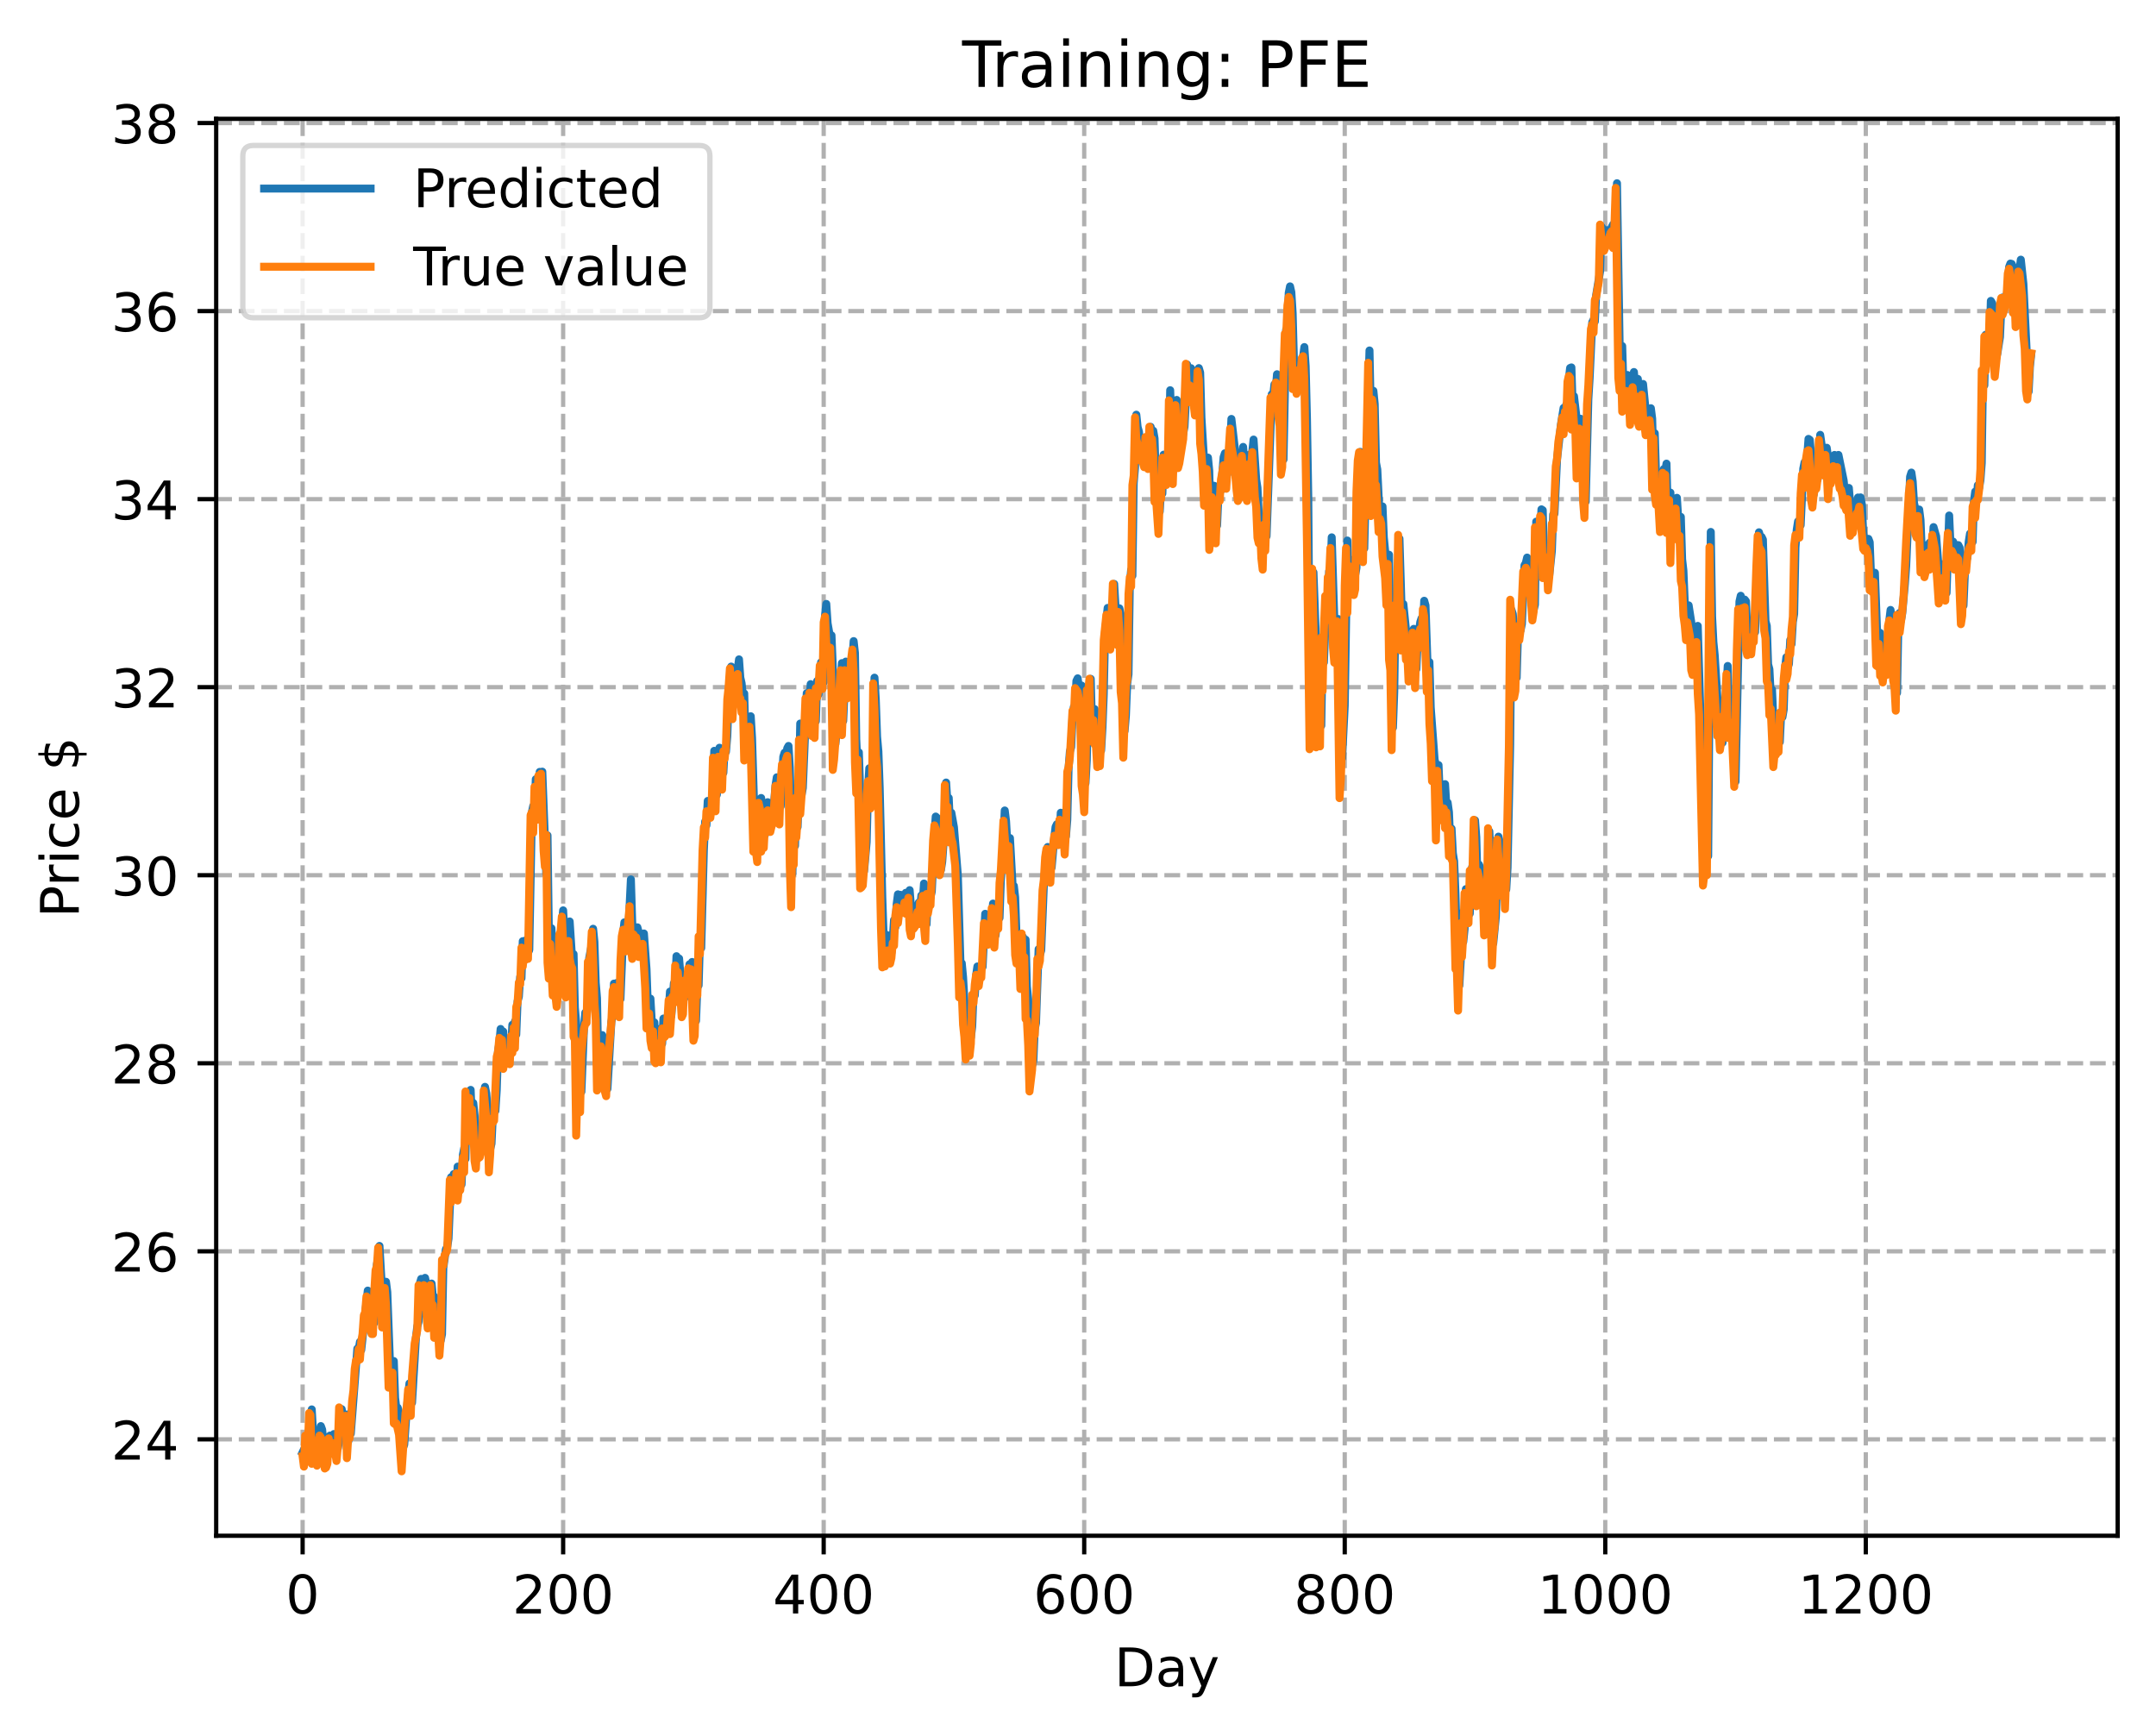 <?xml version="1.0" encoding="utf-8" standalone="no"?>
<!DOCTYPE svg PUBLIC "-//W3C//DTD SVG 1.1//EN"
  "http://www.w3.org/Graphics/SVG/1.1/DTD/svg11.dtd">
<!-- Created with matplotlib (https://matplotlib.org/) -->
<svg height="325.986pt" version="1.1" viewBox="0 0 404.923 325.986" width="404.923pt" xmlns="http://www.w3.org/2000/svg" xmlns:xlink="http://www.w3.org/1999/xlink">
 <defs>
  <style type="text/css">
*{stroke-linecap:butt;stroke-linejoin:round;}
  </style>
 </defs>
 <g id="figure_1">
  <g id="patch_1">
   <path d="M 0 325.986 
L 404.923 325.986 
L 404.923 0 
L 0 0 
z
" style="fill:#ffffff;"/>
  </g>
  <g id="axes_1">
   <g id="patch_2">
    <path d="M 40.603 288.43 
L 397.723 288.43 
L 397.723 22.318 
L 40.603 22.318 
z
" style="fill:#ffffff;"/>
   </g>
   <g id="matplotlib.axis_1">
    <g id="xtick_1">
     <g id="line2d_1">
      <path clip-path="url(#p3453bfc093)" d="M 56.836 288.43 
L 56.836 22.318 
" style="fill:none;stroke:#b0b0b0;stroke-dasharray:2.96,1.28;stroke-dashoffset:0;stroke-width:0.8;"/>
     </g>
     <g id="line2d_2">
      <defs>
       <path d="M 0 0 
L 0 3.5 
" id="m24a321845b" style="stroke:#000000;stroke-width:0.8;"/>
      </defs>
      <g>
       <use style="stroke:#000000;stroke-width:0.8;" x="56.836" xlink:href="#m24a321845b" y="288.43"/>
      </g>
     </g>
     <g id="text_1">
      <!-- 0 -->
      <defs>
       <path d="M 31.781 66.406 
Q 24.172 66.406 20.328 58.906 
Q 16.5 51.422 16.5 36.375 
Q 16.5 21.391 20.328 13.891 
Q 24.172 6.391 31.781 6.391 
Q 39.453 6.391 43.281 13.891 
Q 47.125 21.391 47.125 36.375 
Q 47.125 51.422 43.281 58.906 
Q 39.453 66.406 31.781 66.406 
z
M 31.781 74.219 
Q 44.047 74.219 50.516 64.516 
Q 56.984 54.828 56.984 36.375 
Q 56.984 17.969 50.516 8.266 
Q 44.047 -1.422 31.781 -1.422 
Q 19.531 -1.422 13.062 8.266 
Q 6.594 17.969 6.594 36.375 
Q 6.594 54.828 13.062 64.516 
Q 19.531 74.219 31.781 74.219 
z
" id="DejaVuSans-48"/>
      </defs>
      <g transform="translate(53.655 303.029)scale(0.1 -0.1)">
       <use xlink:href="#DejaVuSans-48"/>
      </g>
     </g>
    </g>
    <g id="xtick_2">
     <g id="line2d_3">
      <path clip-path="url(#p3453bfc093)" d="M 105.766 288.43 
L 105.766 22.318 
" style="fill:none;stroke:#b0b0b0;stroke-dasharray:2.96,1.28;stroke-dashoffset:0;stroke-width:0.8;"/>
     </g>
     <g id="line2d_4">
      <g>
       <use style="stroke:#000000;stroke-width:0.8;" x="105.766" xlink:href="#m24a321845b" y="288.43"/>
      </g>
     </g>
     <g id="text_2">
      <!-- 200 -->
      <defs>
       <path d="M 19.188 8.297 
L 53.609 8.297 
L 53.609 0 
L 7.328 0 
L 7.328 8.297 
Q 12.938 14.109 22.625 23.891 
Q 32.328 33.688 34.812 36.531 
Q 39.547 41.844 41.422 45.531 
Q 43.312 49.219 43.312 52.781 
Q 43.312 58.594 39.234 62.25 
Q 35.156 65.922 28.609 65.922 
Q 23.969 65.922 18.812 64.312 
Q 13.672 62.703 7.812 59.422 
L 7.812 69.391 
Q 13.766 71.781 18.938 73 
Q 24.125 74.219 28.422 74.219 
Q 39.75 74.219 46.484 68.547 
Q 53.219 62.891 53.219 53.422 
Q 53.219 48.922 51.531 44.891 
Q 49.859 40.875 45.406 35.406 
Q 44.188 33.984 37.641 27.219 
Q 31.109 20.453 19.188 8.297 
z
" id="DejaVuSans-50"/>
      </defs>
      <g transform="translate(96.223 303.029)scale(0.1 -0.1)">
       <use xlink:href="#DejaVuSans-50"/>
       <use x="63.623" xlink:href="#DejaVuSans-48"/>
       <use x="127.246" xlink:href="#DejaVuSans-48"/>
      </g>
     </g>
    </g>
    <g id="xtick_3">
     <g id="line2d_5">
      <path clip-path="url(#p3453bfc093)" d="M 154.697 288.43 
L 154.697 22.318 
" style="fill:none;stroke:#b0b0b0;stroke-dasharray:2.96,1.28;stroke-dashoffset:0;stroke-width:0.8;"/>
     </g>
     <g id="line2d_6">
      <g>
       <use style="stroke:#000000;stroke-width:0.8;" x="154.697" xlink:href="#m24a321845b" y="288.43"/>
      </g>
     </g>
     <g id="text_3">
      <!-- 400 -->
      <defs>
       <path d="M 37.797 64.312 
L 12.891 25.391 
L 37.797 25.391 
z
M 35.203 72.906 
L 47.609 72.906 
L 47.609 25.391 
L 58.016 25.391 
L 58.016 17.188 
L 47.609 17.188 
L 47.609 0 
L 37.797 0 
L 37.797 17.188 
L 4.891 17.188 
L 4.891 26.703 
z
" id="DejaVuSans-52"/>
      </defs>
      <g transform="translate(145.153 303.029)scale(0.1 -0.1)">
       <use xlink:href="#DejaVuSans-52"/>
       <use x="63.623" xlink:href="#DejaVuSans-48"/>
       <use x="127.246" xlink:href="#DejaVuSans-48"/>
      </g>
     </g>
    </g>
    <g id="xtick_4">
     <g id="line2d_7">
      <path clip-path="url(#p3453bfc093)" d="M 203.628 288.43 
L 203.628 22.318 
" style="fill:none;stroke:#b0b0b0;stroke-dasharray:2.96,1.28;stroke-dashoffset:0;stroke-width:0.8;"/>
     </g>
     <g id="line2d_8">
      <g>
       <use style="stroke:#000000;stroke-width:0.8;" x="203.628" xlink:href="#m24a321845b" y="288.43"/>
      </g>
     </g>
     <g id="text_4">
      <!-- 600 -->
      <defs>
       <path d="M 33.016 40.375 
Q 26.375 40.375 22.484 35.828 
Q 18.609 31.297 18.609 23.391 
Q 18.609 15.531 22.484 10.953 
Q 26.375 6.391 33.016 6.391 
Q 39.656 6.391 43.531 10.953 
Q 47.406 15.531 47.406 23.391 
Q 47.406 31.297 43.531 35.828 
Q 39.656 40.375 33.016 40.375 
z
M 52.594 71.297 
L 52.594 62.312 
Q 48.875 64.062 45.094 64.984 
Q 41.312 65.922 37.594 65.922 
Q 27.828 65.922 22.672 59.328 
Q 17.531 52.734 16.797 39.406 
Q 19.672 43.656 24.016 45.922 
Q 28.375 48.188 33.594 48.188 
Q 44.578 48.188 50.953 41.516 
Q 57.328 34.859 57.328 23.391 
Q 57.328 12.156 50.688 5.359 
Q 44.047 -1.422 33.016 -1.422 
Q 20.359 -1.422 13.672 8.266 
Q 6.984 17.969 6.984 36.375 
Q 6.984 53.656 15.188 63.938 
Q 23.391 74.219 37.203 74.219 
Q 40.922 74.219 44.703 73.484 
Q 48.484 72.75 52.594 71.297 
z
" id="DejaVuSans-54"/>
      </defs>
      <g transform="translate(194.084 303.029)scale(0.1 -0.1)">
       <use xlink:href="#DejaVuSans-54"/>
       <use x="63.623" xlink:href="#DejaVuSans-48"/>
       <use x="127.246" xlink:href="#DejaVuSans-48"/>
      </g>
     </g>
    </g>
    <g id="xtick_5">
     <g id="line2d_9">
      <path clip-path="url(#p3453bfc093)" d="M 252.558 288.43 
L 252.558 22.318 
" style="fill:none;stroke:#b0b0b0;stroke-dasharray:2.96,1.28;stroke-dashoffset:0;stroke-width:0.8;"/>
     </g>
     <g id="line2d_10">
      <g>
       <use style="stroke:#000000;stroke-width:0.8;" x="252.558" xlink:href="#m24a321845b" y="288.43"/>
      </g>
     </g>
     <g id="text_5">
      <!-- 800 -->
      <defs>
       <path d="M 31.781 34.625 
Q 24.75 34.625 20.719 30.859 
Q 16.703 27.094 16.703 20.516 
Q 16.703 13.922 20.719 10.156 
Q 24.75 6.391 31.781 6.391 
Q 38.812 6.391 42.859 10.172 
Q 46.922 13.969 46.922 20.516 
Q 46.922 27.094 42.891 30.859 
Q 38.875 34.625 31.781 34.625 
z
M 21.922 38.812 
Q 15.578 40.375 12.031 44.719 
Q 8.5 49.078 8.5 55.328 
Q 8.5 64.062 14.719 69.141 
Q 20.953 74.219 31.781 74.219 
Q 42.672 74.219 48.875 69.141 
Q 55.078 64.062 55.078 55.328 
Q 55.078 49.078 51.531 44.719 
Q 48 40.375 41.703 38.812 
Q 48.828 37.156 52.797 32.312 
Q 56.781 27.484 56.781 20.516 
Q 56.781 9.906 50.312 4.234 
Q 43.844 -1.422 31.781 -1.422 
Q 19.734 -1.422 13.25 4.234 
Q 6.781 9.906 6.781 20.516 
Q 6.781 27.484 10.781 32.312 
Q 14.797 37.156 21.922 38.812 
z
M 18.312 54.391 
Q 18.312 48.734 21.844 45.562 
Q 25.391 42.391 31.781 42.391 
Q 38.141 42.391 41.719 45.562 
Q 45.312 48.734 45.312 54.391 
Q 45.312 60.062 41.719 63.234 
Q 38.141 66.406 31.781 66.406 
Q 25.391 66.406 21.844 63.234 
Q 18.312 60.062 18.312 54.391 
z
" id="DejaVuSans-56"/>
      </defs>
      <g transform="translate(243.015 303.029)scale(0.1 -0.1)">
       <use xlink:href="#DejaVuSans-56"/>
       <use x="63.623" xlink:href="#DejaVuSans-48"/>
       <use x="127.246" xlink:href="#DejaVuSans-48"/>
      </g>
     </g>
    </g>
    <g id="xtick_6">
     <g id="line2d_11">
      <path clip-path="url(#p3453bfc093)" d="M 301.489 288.43 
L 301.489 22.318 
" style="fill:none;stroke:#b0b0b0;stroke-dasharray:2.96,1.28;stroke-dashoffset:0;stroke-width:0.8;"/>
     </g>
     <g id="line2d_12">
      <g>
       <use style="stroke:#000000;stroke-width:0.8;" x="301.489" xlink:href="#m24a321845b" y="288.43"/>
      </g>
     </g>
     <g id="text_6">
      <!-- 1000 -->
      <defs>
       <path d="M 12.406 8.297 
L 28.516 8.297 
L 28.516 63.922 
L 10.984 60.406 
L 10.984 69.391 
L 28.422 72.906 
L 38.281 72.906 
L 38.281 8.297 
L 54.391 8.297 
L 54.391 0 
L 12.406 0 
z
" id="DejaVuSans-49"/>
      </defs>
      <g transform="translate(288.764 303.029)scale(0.1 -0.1)">
       <use xlink:href="#DejaVuSans-49"/>
       <use x="63.623" xlink:href="#DejaVuSans-48"/>
       <use x="127.246" xlink:href="#DejaVuSans-48"/>
       <use x="190.869" xlink:href="#DejaVuSans-48"/>
      </g>
     </g>
    </g>
    <g id="xtick_7">
     <g id="line2d_13">
      <path clip-path="url(#p3453bfc093)" d="M 350.419 288.43 
L 350.419 22.318 
" style="fill:none;stroke:#b0b0b0;stroke-dasharray:2.96,1.28;stroke-dashoffset:0;stroke-width:0.8;"/>
     </g>
     <g id="line2d_14">
      <g>
       <use style="stroke:#000000;stroke-width:0.8;" x="350.419" xlink:href="#m24a321845b" y="288.43"/>
      </g>
     </g>
     <g id="text_7">
      <!-- 1200 -->
      <g transform="translate(337.694 303.029)scale(0.1 -0.1)">
       <use xlink:href="#DejaVuSans-49"/>
       <use x="63.623" xlink:href="#DejaVuSans-50"/>
       <use x="127.246" xlink:href="#DejaVuSans-48"/>
       <use x="190.869" xlink:href="#DejaVuSans-48"/>
      </g>
     </g>
    </g>
    <g id="text_8">
     <!-- Day -->
     <defs>
      <path d="M 19.672 64.797 
L 19.672 8.109 
L 31.594 8.109 
Q 46.688 8.109 53.688 14.938 
Q 60.688 21.781 60.688 36.531 
Q 60.688 51.172 53.688 57.984 
Q 46.688 64.797 31.594 64.797 
z
M 9.812 72.906 
L 30.078 72.906 
Q 51.266 72.906 61.172 64.094 
Q 71.094 55.281 71.094 36.531 
Q 71.094 17.672 61.125 8.828 
Q 51.172 0 30.078 0 
L 9.812 0 
z
" id="DejaVuSans-68"/>
      <path d="M 34.281 27.484 
Q 23.391 27.484 19.188 25 
Q 14.984 22.516 14.984 16.5 
Q 14.984 11.719 18.141 8.906 
Q 21.297 6.109 26.703 6.109 
Q 34.188 6.109 38.703 11.406 
Q 43.219 16.703 43.219 25.484 
L 43.219 27.484 
z
M 52.203 31.203 
L 52.203 0 
L 43.219 0 
L 43.219 8.297 
Q 40.141 3.328 35.547 0.953 
Q 30.953 -1.422 24.312 -1.422 
Q 15.922 -1.422 10.953 3.297 
Q 6 8.016 6 15.922 
Q 6 25.141 12.172 29.828 
Q 18.359 34.516 30.609 34.516 
L 43.219 34.516 
L 43.219 35.406 
Q 43.219 41.609 39.141 45 
Q 35.062 48.391 27.688 48.391 
Q 23 48.391 18.547 47.266 
Q 14.109 46.141 10.016 43.891 
L 10.016 52.203 
Q 14.938 54.109 19.578 55.047 
Q 24.219 56 28.609 56 
Q 40.484 56 46.344 49.844 
Q 52.203 43.703 52.203 31.203 
z
" id="DejaVuSans-97"/>
      <path d="M 32.172 -5.078 
Q 28.375 -14.844 24.75 -17.812 
Q 21.141 -20.797 15.094 -20.797 
L 7.906 -20.797 
L 7.906 -13.281 
L 13.188 -13.281 
Q 16.891 -13.281 18.938 -11.516 
Q 21 -9.766 23.484 -3.219 
L 25.094 0.875 
L 2.984 54.688 
L 12.5 54.688 
L 29.594 11.922 
L 46.688 54.688 
L 56.203 54.688 
z
" id="DejaVuSans-121"/>
     </defs>
     <g transform="translate(209.29 316.707)scale(0.1 -0.1)">
      <use xlink:href="#DejaVuSans-68"/>
      <use x="77.002" xlink:href="#DejaVuSans-97"/>
      <use x="138.281" xlink:href="#DejaVuSans-121"/>
     </g>
    </g>
   </g>
   <g id="matplotlib.axis_2">
    <g id="ytick_1">
     <g id="line2d_15">
      <path clip-path="url(#p3453bfc093)" d="M 40.603 270.33 
L 397.723 270.33 
" style="fill:none;stroke:#b0b0b0;stroke-dasharray:2.96,1.28;stroke-dashoffset:0;stroke-width:0.8;"/>
     </g>
     <g id="line2d_16">
      <defs>
       <path d="M 0 0 
L -3.5 0 
" id="m1258065cd9" style="stroke:#000000;stroke-width:0.8;"/>
      </defs>
      <g>
       <use style="stroke:#000000;stroke-width:0.8;" x="40.603" xlink:href="#m1258065cd9" y="270.33"/>
      </g>
     </g>
     <g id="text_9">
      <!-- 24 -->
      <g transform="translate(20.878 274.129)scale(0.1 -0.1)">
       <use xlink:href="#DejaVuSans-50"/>
       <use x="63.623" xlink:href="#DejaVuSans-52"/>
      </g>
     </g>
    </g>
    <g id="ytick_2">
     <g id="line2d_17">
      <path clip-path="url(#p3453bfc093)" d="M 40.603 235.013 
L 397.723 235.013 
" style="fill:none;stroke:#b0b0b0;stroke-dasharray:2.96,1.28;stroke-dashoffset:0;stroke-width:0.8;"/>
     </g>
     <g id="line2d_18">
      <g>
       <use style="stroke:#000000;stroke-width:0.8;" x="40.603" xlink:href="#m1258065cd9" y="235.013"/>
      </g>
     </g>
     <g id="text_10">
      <!-- 26 -->
      <g transform="translate(20.878 238.812)scale(0.1 -0.1)">
       <use xlink:href="#DejaVuSans-50"/>
       <use x="63.623" xlink:href="#DejaVuSans-54"/>
      </g>
     </g>
    </g>
    <g id="ytick_3">
     <g id="line2d_19">
      <path clip-path="url(#p3453bfc093)" d="M 40.603 199.695 
L 397.723 199.695 
" style="fill:none;stroke:#b0b0b0;stroke-dasharray:2.96,1.28;stroke-dashoffset:0;stroke-width:0.8;"/>
     </g>
     <g id="line2d_20">
      <g>
       <use style="stroke:#000000;stroke-width:0.8;" x="40.603" xlink:href="#m1258065cd9" y="199.695"/>
      </g>
     </g>
     <g id="text_11">
      <!-- 28 -->
      <g transform="translate(20.878 203.494)scale(0.1 -0.1)">
       <use xlink:href="#DejaVuSans-50"/>
       <use x="63.623" xlink:href="#DejaVuSans-56"/>
      </g>
     </g>
    </g>
    <g id="ytick_4">
     <g id="line2d_21">
      <path clip-path="url(#p3453bfc093)" d="M 40.603 164.378 
L 397.723 164.378 
" style="fill:none;stroke:#b0b0b0;stroke-dasharray:2.96,1.28;stroke-dashoffset:0;stroke-width:0.8;"/>
     </g>
     <g id="line2d_22">
      <g>
       <use style="stroke:#000000;stroke-width:0.8;" x="40.603" xlink:href="#m1258065cd9" y="164.378"/>
      </g>
     </g>
     <g id="text_12">
      <!-- 30 -->
      <defs>
       <path d="M 40.578 39.312 
Q 47.656 37.797 51.625 33 
Q 55.609 28.219 55.609 21.188 
Q 55.609 10.406 48.188 4.484 
Q 40.766 -1.422 27.094 -1.422 
Q 22.516 -1.422 17.656 -0.516 
Q 12.797 0.391 7.625 2.203 
L 7.625 11.719 
Q 11.719 9.328 16.594 8.109 
Q 21.484 6.891 26.812 6.891 
Q 36.078 6.891 40.938 10.547 
Q 45.797 14.203 45.797 21.188 
Q 45.797 27.641 41.281 31.266 
Q 36.766 34.906 28.719 34.906 
L 20.219 34.906 
L 20.219 43.016 
L 29.109 43.016 
Q 36.375 43.016 40.234 45.922 
Q 44.094 48.828 44.094 54.297 
Q 44.094 59.906 40.109 62.906 
Q 36.141 65.922 28.719 65.922 
Q 24.656 65.922 20.016 65.031 
Q 15.375 64.156 9.812 62.312 
L 9.812 71.094 
Q 15.438 72.656 20.344 73.438 
Q 25.25 74.219 29.594 74.219 
Q 40.828 74.219 47.359 69.109 
Q 53.906 64.016 53.906 55.328 
Q 53.906 49.266 50.438 45.094 
Q 46.969 40.922 40.578 39.312 
z
" id="DejaVuSans-51"/>
      </defs>
      <g transform="translate(20.878 168.177)scale(0.1 -0.1)">
       <use xlink:href="#DejaVuSans-51"/>
       <use x="63.623" xlink:href="#DejaVuSans-48"/>
      </g>
     </g>
    </g>
    <g id="ytick_5">
     <g id="line2d_23">
      <path clip-path="url(#p3453bfc093)" d="M 40.603 129.06 
L 397.723 129.06 
" style="fill:none;stroke:#b0b0b0;stroke-dasharray:2.96,1.28;stroke-dashoffset:0;stroke-width:0.8;"/>
     </g>
     <g id="line2d_24">
      <g>
       <use style="stroke:#000000;stroke-width:0.8;" x="40.603" xlink:href="#m1258065cd9" y="129.06"/>
      </g>
     </g>
     <g id="text_13">
      <!-- 32 -->
      <g transform="translate(20.878 132.86)scale(0.1 -0.1)">
       <use xlink:href="#DejaVuSans-51"/>
       <use x="63.623" xlink:href="#DejaVuSans-50"/>
      </g>
     </g>
    </g>
    <g id="ytick_6">
     <g id="line2d_25">
      <path clip-path="url(#p3453bfc093)" d="M 40.603 93.743 
L 397.723 93.743 
" style="fill:none;stroke:#b0b0b0;stroke-dasharray:2.96,1.28;stroke-dashoffset:0;stroke-width:0.8;"/>
     </g>
     <g id="line2d_26">
      <g>
       <use style="stroke:#000000;stroke-width:0.8;" x="40.603" xlink:href="#m1258065cd9" y="93.743"/>
      </g>
     </g>
     <g id="text_14">
      <!-- 34 -->
      <g transform="translate(20.878 97.542)scale(0.1 -0.1)">
       <use xlink:href="#DejaVuSans-51"/>
       <use x="63.623" xlink:href="#DejaVuSans-52"/>
      </g>
     </g>
    </g>
    <g id="ytick_7">
     <g id="line2d_27">
      <path clip-path="url(#p3453bfc093)" d="M 40.603 58.425 
L 397.723 58.425 
" style="fill:none;stroke:#b0b0b0;stroke-dasharray:2.96,1.28;stroke-dashoffset:0;stroke-width:0.8;"/>
     </g>
     <g id="line2d_28">
      <g>
       <use style="stroke:#000000;stroke-width:0.8;" x="40.603" xlink:href="#m1258065cd9" y="58.425"/>
      </g>
     </g>
     <g id="text_15">
      <!-- 36 -->
      <g transform="translate(20.878 62.225)scale(0.1 -0.1)">
       <use xlink:href="#DejaVuSans-51"/>
       <use x="63.623" xlink:href="#DejaVuSans-54"/>
      </g>
     </g>
    </g>
    <g id="ytick_8">
     <g id="line2d_29">
      <path clip-path="url(#p3453bfc093)" d="M 40.603 23.108 
L 397.723 23.108 
" style="fill:none;stroke:#b0b0b0;stroke-dasharray:2.96,1.28;stroke-dashoffset:0;stroke-width:0.8;"/>
     </g>
     <g id="line2d_30">
      <g>
       <use style="stroke:#000000;stroke-width:0.8;" x="40.603" xlink:href="#m1258065cd9" y="23.108"/>
      </g>
     </g>
     <g id="text_16">
      <!-- 38 -->
      <g transform="translate(20.878 26.907)scale(0.1 -0.1)">
       <use xlink:href="#DejaVuSans-51"/>
       <use x="63.623" xlink:href="#DejaVuSans-56"/>
      </g>
     </g>
    </g>
    <g id="text_17">
     <!-- Price $ -->
     <defs>
      <path d="M 19.672 64.797 
L 19.672 37.406 
L 32.078 37.406 
Q 38.969 37.406 42.719 40.969 
Q 46.484 44.531 46.484 51.125 
Q 46.484 57.672 42.719 61.234 
Q 38.969 64.797 32.078 64.797 
z
M 9.812 72.906 
L 32.078 72.906 
Q 44.344 72.906 50.609 67.359 
Q 56.891 61.812 56.891 51.125 
Q 56.891 40.328 50.609 34.812 
Q 44.344 29.297 32.078 29.297 
L 19.672 29.297 
L 19.672 0 
L 9.812 0 
z
" id="DejaVuSans-80"/>
      <path d="M 41.109 46.297 
Q 39.594 47.172 37.812 47.578 
Q 36.031 48 33.891 48 
Q 26.266 48 22.188 43.047 
Q 18.109 38.094 18.109 28.812 
L 18.109 0 
L 9.078 0 
L 9.078 54.688 
L 18.109 54.688 
L 18.109 46.188 
Q 20.953 51.172 25.484 53.578 
Q 30.031 56 36.531 56 
Q 37.453 56 38.578 55.875 
Q 39.703 55.766 41.062 55.516 
z
" id="DejaVuSans-114"/>
      <path d="M 9.422 54.688 
L 18.406 54.688 
L 18.406 0 
L 9.422 0 
z
M 9.422 75.984 
L 18.406 75.984 
L 18.406 64.594 
L 9.422 64.594 
z
" id="DejaVuSans-105"/>
      <path d="M 48.781 52.594 
L 48.781 44.188 
Q 44.969 46.297 41.141 47.344 
Q 37.312 48.391 33.406 48.391 
Q 24.656 48.391 19.812 42.844 
Q 14.984 37.312 14.984 27.297 
Q 14.984 17.281 19.812 11.734 
Q 24.656 6.203 33.406 6.203 
Q 37.312 6.203 41.141 7.25 
Q 44.969 8.297 48.781 10.406 
L 48.781 2.094 
Q 45.016 0.344 40.984 -0.531 
Q 36.969 -1.422 32.422 -1.422 
Q 20.062 -1.422 12.781 6.344 
Q 5.516 14.109 5.516 27.297 
Q 5.516 40.672 12.859 48.328 
Q 20.219 56 33.016 56 
Q 37.156 56 41.109 55.141 
Q 45.062 54.297 48.781 52.594 
z
" id="DejaVuSans-99"/>
      <path d="M 56.203 29.594 
L 56.203 25.203 
L 14.891 25.203 
Q 15.484 15.922 20.484 11.062 
Q 25.484 6.203 34.422 6.203 
Q 39.594 6.203 44.453 7.469 
Q 49.312 8.734 54.109 11.281 
L 54.109 2.781 
Q 49.266 0.734 44.188 -0.344 
Q 39.109 -1.422 33.891 -1.422 
Q 20.797 -1.422 13.156 6.188 
Q 5.516 13.812 5.516 26.812 
Q 5.516 40.234 12.766 48.109 
Q 20.016 56 32.328 56 
Q 43.359 56 49.781 48.891 
Q 56.203 41.797 56.203 29.594 
z
M 47.219 32.234 
Q 47.125 39.594 43.094 43.984 
Q 39.062 48.391 32.422 48.391 
Q 24.906 48.391 20.391 44.141 
Q 15.875 39.891 15.188 32.172 
z
" id="DejaVuSans-101"/>
      <path id="DejaVuSans-32"/>
      <path d="M 33.797 -14.703 
L 28.906 -14.703 
L 28.859 0 
Q 23.734 0.094 18.609 1.188 
Q 13.484 2.297 8.297 4.5 
L 8.297 13.281 
Q 13.281 10.156 18.375 8.562 
Q 23.484 6.984 28.906 6.938 
L 28.906 29.203 
Q 18.109 30.953 13.203 35.156 
Q 8.297 39.359 8.297 46.688 
Q 8.297 54.641 13.625 59.219 
Q 18.953 63.812 28.906 64.5 
L 28.906 75.984 
L 33.797 75.984 
L 33.797 64.656 
Q 38.328 64.453 42.578 63.688 
Q 46.828 62.938 50.875 61.625 
L 50.875 53.078 
Q 46.828 55.125 42.547 56.25 
Q 38.281 57.375 33.797 57.562 
L 33.797 36.719 
Q 44.875 35.016 50.094 30.609 
Q 55.328 26.219 55.328 18.609 
Q 55.328 10.359 49.781 5.594 
Q 44.234 0.828 33.797 0.094 
z
M 28.906 37.594 
L 28.906 57.625 
Q 23.25 56.984 20.266 54.391 
Q 17.281 51.812 17.281 47.516 
Q 17.281 43.312 20.031 40.969 
Q 22.797 38.625 28.906 37.594 
z
M 33.797 28.219 
L 33.797 7.078 
Q 39.984 7.906 43.141 10.594 
Q 46.297 13.281 46.297 17.672 
Q 46.297 21.969 43.281 24.5 
Q 40.281 27.047 33.797 28.219 
z
" id="DejaVuSans-36"/>
     </defs>
     <g transform="translate(14.798 172.342)rotate(-90)scale(0.1 -0.1)">
      <use xlink:href="#DejaVuSans-80"/>
      <use x="58.553" xlink:href="#DejaVuSans-114"/>
      <use x="99.666" xlink:href="#DejaVuSans-105"/>
      <use x="127.449" xlink:href="#DejaVuSans-99"/>
      <use x="182.43" xlink:href="#DejaVuSans-101"/>
      <use x="243.953" xlink:href="#DejaVuSans-32"/>
      <use x="275.74" xlink:href="#DejaVuSans-36"/>
     </g>
    </g>
   </g>
   <g id="line2d_31">
    <path clip-path="url(#p3453bfc093)" d="M 56.836 272.764 
L 57.081 272.243 
L 57.325 273.488 
L 57.57 270.846 
L 57.814 270.135 
L 58.059 270.382 
L 58.304 266.583 
L 58.548 264.705 
L 58.793 268.904 
L 59.038 270.465 
L 59.282 270.384 
L 59.527 269.923 
L 59.772 272.68 
L 60.261 267.839 
L 60.506 268.512 
L 60.75 271.152 
L 60.995 270.71 
L 61.24 272.822 
L 61.484 273.434 
L 61.729 272.892 
L 61.974 269.619 
L 62.463 270.852 
L 62.708 269.333 
L 62.952 270.712 
L 63.197 270.483 
L 63.441 272.066 
L 63.686 270.686 
L 63.931 264.579 
L 64.175 264.654 
L 64.42 266.323 
L 64.665 265.914 
L 64.909 267.129 
L 65.154 265.661 
L 65.399 270.749 
L 65.643 269.627 
L 65.888 269.251 
L 67.111 253.294 
L 67.356 253.497 
L 67.601 252.017 
L 67.845 253.55 
L 69.069 242.393 
L 69.313 244.365 
L 69.558 245.398 
L 69.802 247.535 
L 70.047 248.176 
L 70.292 248.438 
L 70.781 237.481 
L 71.026 236.337 
L 71.27 234.007 
L 72.004 246.815 
L 72.249 245.135 
L 72.494 240.73 
L 72.738 242.66 
L 73.228 255.628 
L 73.472 256.835 
L 73.717 257.464 
L 73.962 255.625 
L 74.206 262.537 
L 74.451 264.571 
L 74.696 264.379 
L 75.185 266.276 
L 75.674 271.967 
L 75.919 271.338 
L 76.408 264.59 
L 76.897 259.824 
L 77.142 260.739 
L 77.387 263.44 
L 78.121 251.231 
L 78.365 249.149 
L 78.61 248.258 
L 78.855 241.061 
L 79.099 240.194 
L 79.589 243.69 
L 79.833 240.002 
L 80.078 241.161 
L 80.567 246.546 
L 80.812 244.925 
L 81.056 241.069 
L 81.301 243.612 
L 81.546 243.519 
L 81.79 247.873 
L 82.035 248.747 
L 82.28 247.002 
L 82.769 251.778 
L 83.014 250.569 
L 83.258 238.153 
L 83.748 234.607 
L 83.992 234.21 
L 84.237 232.629 
L 84.726 221.095 
L 84.971 223.736 
L 85.216 220.512 
L 85.46 222.719 
L 85.705 223.107 
L 85.95 219.107 
L 86.194 223.79 
L 86.439 222.335 
L 86.684 222.46 
L 86.928 216.964 
L 87.173 215.676 
L 87.417 217.665 
L 87.662 205.377 
L 87.907 207.027 
L 88.151 210.029 
L 88.396 204.695 
L 88.641 211.37 
L 88.885 207.157 
L 89.13 209.464 
L 89.375 214.436 
L 89.619 216.781 
L 89.864 213.599 
L 90.109 215.125 
L 90.598 214.719 
L 90.843 210.732 
L 91.087 204.124 
L 91.332 205.341 
L 91.577 208.368 
L 91.821 209.275 
L 92.066 215.801 
L 92.311 214.789 
L 92.555 209.612 
L 92.8 208.661 
L 93.044 208.64 
L 93.289 204.751 
L 93.534 197.395 
L 93.778 195.968 
L 94.023 193.253 
L 94.268 194.341 
L 94.512 193.733 
L 94.757 198.013 
L 95.002 197.654 
L 95.246 196.524 
L 95.491 198.334 
L 95.736 197.597 
L 95.98 197.308 
L 96.225 192.469 
L 96.47 195.203 
L 96.714 191.828 
L 96.959 194.31 
L 97.204 188.068 
L 97.448 187.195 
L 97.693 183.471 
L 97.938 183.73 
L 98.182 176.764 
L 98.427 179.096 
L 98.672 176.645 
L 98.916 178.48 
L 99.161 178.956 
L 99.405 178.414 
L 99.895 152.548 
L 100.139 151.389 
L 100.384 152.987 
L 100.629 146.347 
L 100.873 148.118 
L 101.118 151.665 
L 101.363 144.971 
L 101.607 146.453 
L 101.852 144.93 
L 102.586 164.083 
L 102.831 156.906 
L 103.075 174.793 
L 103.32 177.644 
L 103.565 174.335 
L 104.054 182.966 
L 104.299 179.593 
L 104.788 186.66 
L 105.032 185.076 
L 105.277 176.497 
L 105.766 170.976 
L 106.5 183.867 
L 106.745 184.587 
L 106.99 173.063 
L 107.479 180.599 
L 107.724 179.186 
L 107.968 189.239 
L 108.213 192.068 
L 108.458 203.9 
L 108.702 202.738 
L 108.947 203.591 
L 109.192 205.041 
L 109.681 192.999 
L 109.926 190.193 
L 110.17 190.561 
L 110.415 188.29 
L 110.66 179.91 
L 111.149 177.352 
L 111.393 174.435 
L 111.638 176.888 
L 111.883 184.552 
L 112.127 187.462 
L 112.372 200.595 
L 113.106 194.405 
L 113.351 195.23 
L 113.84 202.408 
L 114.085 204.498 
L 114.819 191.941 
L 115.063 190.608 
L 115.308 184.734 
L 115.553 185.167 
L 115.797 184.63 
L 116.042 185.075 
L 116.287 184.934 
L 116.531 187.644 
L 117.02 175.497 
L 117.265 173.229 
L 117.51 174.468 
L 117.754 177.666 
L 117.999 175.271 
L 118.488 165.162 
L 118.733 173.176 
L 118.978 176.284 
L 119.222 174.329 
L 119.467 176.407 
L 119.712 174.164 
L 119.956 175.077 
L 120.201 177.274 
L 120.446 176.586 
L 120.69 177.316 
L 120.935 175.32 
L 121.424 182.016 
L 121.669 188.921 
L 121.914 189.418 
L 122.158 187.553 
L 122.403 191.725 
L 122.648 193.862 
L 122.892 192.011 
L 123.137 195.752 
L 123.381 197.156 
L 123.626 194.004 
L 123.871 194.748 
L 124.115 193.192 
L 124.36 196.013 
L 124.605 191.294 
L 124.849 192.446 
L 125.094 192.113 
L 125.339 192.472 
L 125.583 190.09 
L 125.828 186.233 
L 126.073 190.843 
L 126.562 184.672 
L 126.807 185.871 
L 127.051 179.585 
L 127.296 182.319 
L 127.541 180.02 
L 127.785 182.931 
L 128.03 184.477 
L 128.275 187.214 
L 128.519 187.501 
L 128.764 183.223 
L 129.008 185.31 
L 129.498 181.101 
L 129.742 183.632 
L 129.987 180.672 
L 130.476 191.155 
L 130.721 191.726 
L 130.966 185.448 
L 131.21 185.06 
L 131.455 176.595 
L 131.7 178.047 
L 132.189 159.769 
L 132.434 154.31 
L 132.678 154.997 
L 132.923 150.424 
L 133.168 150.96 
L 133.412 150.676 
L 133.657 151.955 
L 133.902 150.155 
L 134.146 141.014 
L 134.636 149.269 
L 134.88 142.533 
L 135.125 140.436 
L 135.369 140.911 
L 135.614 144.52 
L 135.859 145.129 
L 136.103 140.519 
L 136.348 141.185 
L 136.593 138.295 
L 136.837 131.209 
L 137.327 125.194 
L 137.571 127.089 
L 137.816 131.927 
L 138.061 128.268 
L 138.305 127.504 
L 138.795 123.839 
L 139.039 127.268 
L 139.284 128.334 
L 139.529 130.876 
L 139.773 130.232 
L 140.018 138.948 
L 140.507 140.073 
L 140.752 135.337 
L 140.996 134.52 
L 141.241 138.566 
L 141.73 154.639 
L 141.975 156.429 
L 142.22 156.371 
L 142.464 159.227 
L 142.709 151.326 
L 142.954 149.872 
L 143.198 155.015 
L 143.443 155.135 
L 143.688 156.748 
L 144.177 150.665 
L 144.422 150.932 
L 144.666 151.502 
L 144.911 154.136 
L 145.4 150.62 
L 145.645 147.536 
L 145.89 145.994 
L 146.134 146.517 
L 146.379 150.067 
L 146.624 151.441 
L 147.113 142.121 
L 147.357 141.365 
L 147.602 142.677 
L 147.847 140.54 
L 148.091 140.1 
L 148.336 144.142 
L 148.825 164.059 
L 149.07 153.934 
L 149.315 158.843 
L 149.559 149.952 
L 149.804 155.301 
L 150.049 148.027 
L 150.293 135.891 
L 150.538 149.388 
L 150.783 147.966 
L 151.517 130.186 
L 151.761 133.079 
L 152.006 132.674 
L 152.251 128.491 
L 152.495 128.76 
L 152.74 134.564 
L 153.229 135.437 
L 153.474 127.898 
L 153.718 130.42 
L 153.963 128.573 
L 154.208 124.397 
L 154.452 125.008 
L 154.697 128.141 
L 154.942 115.628 
L 155.186 113.425 
L 155.431 117.05 
L 155.92 119.848 
L 156.165 119.325 
L 156.41 125.32 
L 156.654 138.388 
L 156.899 139.743 
L 157.144 137.277 
L 157.388 129.842 
L 157.633 132.28 
L 158.122 124.542 
L 158.367 135.385 
L 158.856 124.259 
L 159.101 124.987 
L 159.345 127.55 
L 159.59 125.18 
L 159.835 127.654 
L 160.324 120.408 
L 160.569 122.632 
L 160.813 138.834 
L 161.058 143.956 
L 161.303 141.29 
L 161.547 148.398 
L 161.792 159.949 
L 162.037 162.775 
L 162.281 163.62 
L 162.771 158.132 
L 163.015 148.515 
L 163.26 144.293 
L 163.505 145.357 
L 163.749 150.432 
L 163.994 149.889 
L 164.239 127.274 
L 164.483 131.384 
L 164.728 138.367 
L 164.972 141.124 
L 165.217 147.982 
L 165.706 168.553 
L 165.951 175.645 
L 166.196 175.375 
L 166.44 178.671 
L 166.93 175.695 
L 167.174 177.945 
L 167.419 178.945 
L 167.664 176.466 
L 167.908 172.792 
L 168.153 174.165 
L 168.398 169.876 
L 168.642 167.968 
L 168.887 171.203 
L 169.132 168.061 
L 169.376 168.237 
L 169.621 169.169 
L 169.866 168.925 
L 170.11 167.684 
L 170.355 168.969 
L 170.6 168.435 
L 170.844 167.181 
L 171.333 173.412 
L 171.578 171.684 
L 171.823 172.225 
L 172.557 169.513 
L 172.801 171.099 
L 173.046 168.176 
L 173.291 169.486 
L 173.535 165.939 
L 174.025 173.592 
L 174.269 167.613 
L 174.514 169.515 
L 175.003 167.431 
L 175.493 156.817 
L 175.737 153.36 
L 175.982 153.599 
L 176.227 158.83 
L 176.716 163.402 
L 176.96 161.856 
L 177.45 155.003 
L 177.694 146.971 
L 177.939 150.744 
L 178.184 149.862 
L 178.428 155.379 
L 178.673 152.638 
L 179.162 155.346 
L 179.896 164.419 
L 180.386 180.946 
L 180.63 180.898 
L 180.875 183.496 
L 181.364 191.816 
L 181.609 194.836 
L 181.854 192.552 
L 182.098 192.719 
L 182.343 194.853 
L 182.588 192.821 
L 182.832 186.596 
L 183.077 186.946 
L 183.321 183.206 
L 183.566 181.513 
L 183.811 182.97 
L 184.055 183.66 
L 184.3 181.665 
L 184.545 181.587 
L 185.034 171.623 
L 185.279 172.958 
L 185.523 173.035 
L 185.768 175.496 
L 186.013 172.842 
L 186.257 173.092 
L 186.502 169.704 
L 186.991 175.652 
L 187.481 169.778 
L 187.725 172.393 
L 187.97 165.244 
L 188.215 162.172 
L 188.704 152.219 
L 188.948 154.191 
L 189.438 162.629 
L 189.682 157.398 
L 190.172 166.246 
L 190.416 166.385 
L 190.661 168.535 
L 190.906 175.615 
L 191.15 178.087 
L 191.395 176.005 
L 191.64 176.793 
L 191.884 181.786 
L 192.129 175.998 
L 192.374 179.088 
L 192.618 176.475 
L 192.863 185.231 
L 193.108 187.625 
L 193.597 201.017 
L 194.086 199.184 
L 194.331 193.331 
L 194.575 192.127 
L 195.065 178.261 
L 195.309 179.332 
L 195.554 178.489 
L 196.043 166.397 
L 196.533 160.041 
L 196.777 159.074 
L 197.022 160.774 
L 197.267 160.927 
L 197.511 162.938 
L 198.001 157.363 
L 198.245 155.315 
L 198.49 154.81 
L 198.735 155.619 
L 198.979 157.56 
L 199.224 152.642 
L 199.469 154.751 
L 199.713 155.017 
L 199.958 153.858 
L 200.203 157.072 
L 200.447 153.982 
L 200.692 144.331 
L 200.936 141.136 
L 201.181 140.322 
L 201.426 135.032 
L 201.67 132.79 
L 201.915 133.565 
L 202.16 127.889 
L 202.404 127.399 
L 202.649 129.369 
L 202.894 129.283 
L 203.138 128.755 
L 203.383 141.932 
L 203.628 145.605 
L 203.872 147.104 
L 204.117 142.709 
L 204.362 129.833 
L 204.606 129.761 
L 204.851 127.496 
L 205.096 136.51 
L 205.34 136.561 
L 205.585 133.178 
L 205.83 137.053 
L 206.074 138.096 
L 206.319 140.269 
L 206.563 136.985 
L 206.808 140.939 
L 207.053 136.703 
L 207.297 130.399 
L 207.542 118.793 
L 208.031 114.176 
L 208.276 117.839 
L 208.765 119.055 
L 209.255 109.674 
L 209.499 113.845 
L 209.744 114.345 
L 209.989 117.867 
L 210.233 114.245 
L 210.478 115.294 
L 210.723 124.185 
L 210.967 128.853 
L 211.212 137.289 
L 211.457 134.404 
L 211.701 128.436 
L 211.946 126.641 
L 212.191 109.763 
L 212.435 107.046 
L 212.68 108.124 
L 212.924 90.77 
L 213.169 87.824 
L 213.414 77.886 
L 213.658 80.204 
L 213.903 81.07 
L 214.392 85.748 
L 214.637 83.862 
L 214.882 86.181 
L 215.126 87.123 
L 215.371 82.552 
L 215.616 82.443 
L 215.86 85.34 
L 216.105 80.165 
L 216.35 81.559 
L 216.594 80.896 
L 216.839 82.337 
L 217.084 90.527 
L 217.328 91.114 
L 217.573 94.47 
L 217.818 96.062 
L 218.062 91.651 
L 218.307 92.687 
L 218.551 85.393 
L 218.796 89.16 
L 219.041 86.41 
L 219.285 88.401 
L 219.53 86.772 
L 219.775 73.29 
L 220.019 80.754 
L 220.264 83.523 
L 220.509 87.714 
L 220.753 82.812 
L 220.998 75.113 
L 221.243 77.063 
L 221.487 84.35 
L 221.732 84.076 
L 222.466 80.133 
L 222.711 75.439 
L 222.955 68.471 
L 223.2 71.332 
L 223.445 72.396 
L 223.689 69.149 
L 223.934 70.467 
L 224.179 73.972 
L 224.423 73.695 
L 224.668 74.498 
L 224.912 74.454 
L 225.157 69.136 
L 225.402 69.975 
L 225.646 78.45 
L 226.136 86.417 
L 226.38 91.883 
L 226.625 89.879 
L 226.87 85.945 
L 227.114 88.447 
L 227.359 99.173 
L 227.604 98.319 
L 227.848 91.202 
L 228.093 91.263 
L 228.582 98.713 
L 228.827 93.144 
L 229.072 91.763 
L 229.316 92.119 
L 229.806 85.871 
L 230.05 85.135 
L 230.295 85.951 
L 230.539 88.969 
L 231.029 83.983 
L 231.273 78.682 
L 232.741 91.29 
L 232.986 90.823 
L 233.475 83.936 
L 233.965 90.804 
L 234.209 91.008 
L 234.454 91.464 
L 234.699 85.38 
L 234.943 87.303 
L 235.433 82.558 
L 235.922 90.025 
L 236.167 91.6 
L 236.411 96.657 
L 236.656 98.944 
L 236.9 97.11 
L 237.145 99.073 
L 237.39 102.674 
L 237.634 97.417 
L 237.879 100.703 
L 238.858 74.042 
L 239.102 74.502 
L 239.347 72.206 
L 239.592 73.334 
L 239.836 70.288 
L 240.081 71.934 
L 240.326 75.748 
L 240.57 77.741 
L 240.815 85.473 
L 241.06 86.297 
L 241.549 61.931 
L 241.794 62.084 
L 242.038 55.015 
L 242.283 53.786 
L 242.527 54.865 
L 242.772 58.774 
L 243.017 67.934 
L 243.261 70.11 
L 243.506 67.991 
L 243.751 72.066 
L 243.995 69.606 
L 244.24 68.669 
L 244.485 68.861 
L 244.974 65.181 
L 245.219 68.772 
L 245.463 78.664 
L 245.708 93.316 
L 245.953 124.985 
L 246.197 129.308 
L 246.442 120.854 
L 246.687 107.502 
L 247.176 120.859 
L 247.421 134.501 
L 247.665 129.105 
L 247.91 128.035 
L 248.155 136.276 
L 248.399 121.214 
L 248.644 124.406 
L 249.133 112.467 
L 249.378 114.937 
L 249.622 107.295 
L 249.867 107.872 
L 250.112 100.919 
L 250.601 116.393 
L 250.846 122.544 
L 251.09 117.076 
L 251.335 116.256 
L 251.58 125.42 
L 251.824 142.34 
L 252.069 142.381 
L 252.558 132.513 
L 253.048 101.518 
L 253.292 111.046 
L 253.537 105.437 
L 253.782 109.149 
L 254.026 105.173 
L 254.271 105.387 
L 254.515 108.022 
L 254.76 106.652 
L 255.005 93.263 
L 255.249 86.601 
L 255.494 84.87 
L 255.739 90.329 
L 255.983 98.819 
L 256.228 102.988 
L 256.473 92.732 
L 256.717 90.06 
L 256.962 73.988 
L 257.207 65.823 
L 257.696 90.21 
L 257.941 73.403 
L 258.185 75.876 
L 258.43 86.896 
L 258.675 88.184 
L 259.164 98.15 
L 259.409 95.52 
L 259.653 95.114 
L 259.898 100.92 
L 260.387 105.981 
L 260.632 109.21 
L 260.876 104.182 
L 261.121 119.766 
L 261.366 122.348 
L 261.61 136.655 
L 261.855 129.937 
L 262.1 113.757 
L 262.344 112.983 
L 262.589 113.797 
L 262.834 101.162 
L 263.323 117.356 
L 263.568 113.433 
L 264.057 118.223 
L 264.302 121.493 
L 264.546 119.786 
L 264.791 125.442 
L 265.036 124.889 
L 265.525 118.108 
L 265.77 120.741 
L 266.014 125.665 
L 266.259 120.113 
L 266.748 116.826 
L 266.993 116.102 
L 267.237 118.663 
L 267.482 112.832 
L 267.727 113.707 
L 268.216 128.064 
L 268.461 124.333 
L 268.705 132.873 
L 269.439 142.674 
L 269.684 143.653 
L 269.929 151.277 
L 270.173 143.688 
L 270.418 149.535 
L 270.663 149.809 
L 270.907 150.739 
L 271.152 151.026 
L 271.397 147.271 
L 271.641 151.257 
L 271.886 150.741 
L 272.131 152.539 
L 272.375 158.253 
L 272.62 155.621 
L 272.864 160.238 
L 273.109 161.772 
L 273.354 167.859 
L 273.598 176.823 
L 273.843 177.502 
L 274.088 185.092 
L 274.332 180.496 
L 274.577 171.486 
L 274.822 176.88 
L 275.066 174.516 
L 275.311 166.988 
L 275.556 167.714 
L 275.8 168.816 
L 276.045 171.576 
L 276.29 163.522 
L 276.534 162.709 
L 276.779 163.381 
L 277.024 154.062 
L 277.268 157.258 
L 277.513 166.284 
L 277.758 162.366 
L 278.002 162.927 
L 278.491 167.322 
L 278.736 167.147 
L 278.981 172.104 
L 279.225 167.001 
L 279.47 168.625 
L 279.715 156.146 
L 279.959 160.857 
L 280.449 177.186 
L 280.938 172.202 
L 281.427 157.131 
L 281.672 158.131 
L 281.917 160.605 
L 282.161 164.621 
L 282.406 161.672 
L 282.651 160.838 
L 282.895 167.038 
L 283.14 162.942 
L 283.629 139.859 
L 283.874 114.555 
L 284.118 115.324 
L 284.363 118.42 
L 284.608 127.109 
L 284.852 127.283 
L 285.097 118.864 
L 285.342 117.416 
L 285.586 118.381 
L 285.831 117.167 
L 286.32 106.169 
L 286.565 105.736 
L 286.81 104.718 
L 287.054 105.614 
L 287.299 107.963 
L 287.544 109.095 
L 287.788 110.762 
L 288.033 114.621 
L 288.278 113.551 
L 288.522 97.974 
L 288.767 101.668 
L 289.012 99.959 
L 289.256 100.698 
L 289.501 95.664 
L 289.746 95.827 
L 289.99 105.075 
L 290.235 105.811 
L 290.724 104.062 
L 290.969 108.08 
L 291.458 103.466 
L 291.703 96.636 
L 291.947 96.478 
L 292.437 86.197 
L 293.171 79.673 
L 293.66 76.627 
L 293.905 79.023 
L 294.149 76.023 
L 294.394 76.538 
L 294.639 71.259 
L 294.883 69.114 
L 295.128 69.007 
L 295.373 76.737 
L 295.617 74.414 
L 296.106 78.586 
L 296.351 85.623 
L 296.84 78.646 
L 297.085 81.677 
L 297.33 80.941 
L 297.574 90.702 
L 297.819 94.195 
L 298.308 74.994 
L 298.553 71.002 
L 299.042 60.521 
L 299.287 60.05 
L 299.532 60.38 
L 299.776 55.445 
L 300.51 50.996 
L 300.755 42.574 
L 301 42.895 
L 301.244 44.693 
L 301.489 44.529 
L 301.734 43.216 
L 301.978 43.917 
L 302.223 43.39 
L 302.467 43.552 
L 302.712 42.629 
L 302.957 42.164 
L 303.201 43.878 
L 303.446 41.212 
L 303.691 34.414 
L 304.18 64.46 
L 304.425 67.031 
L 304.669 64.992 
L 304.914 73.261 
L 305.159 71.45 
L 305.403 71.315 
L 305.648 70.428 
L 305.893 73.255 
L 306.137 71.452 
L 306.382 75.4 
L 306.627 71.478 
L 306.871 69.87 
L 307.116 73.058 
L 307.361 74.67 
L 307.605 71.163 
L 307.85 74.31 
L 308.094 75.901 
L 308.339 75.623 
L 308.584 72.113 
L 309.073 77.056 
L 309.318 78.725 
L 309.807 76.878 
L 310.052 76.671 
L 310.296 78.608 
L 310.541 87.385 
L 310.786 81.364 
L 311.03 89.493 
L 311.275 90.691 
L 311.52 89.279 
L 311.764 91.635 
L 312.009 95.833 
L 312.254 94.288 
L 312.498 88.077 
L 312.743 88.533 
L 312.988 87.076 
L 313.232 96.778 
L 313.722 92.515 
L 313.966 100.691 
L 314.211 93.962 
L 314.455 97.849 
L 314.7 96.609 
L 314.945 93.498 
L 315.189 97.441 
L 315.434 98.106 
L 315.679 97.077 
L 315.923 105.037 
L 316.168 107.194 
L 316.413 113.072 
L 316.657 114.204 
L 316.902 116.632 
L 317.147 113.692 
L 317.636 116.829 
L 317.881 122.086 
L 318.125 123.676 
L 318.615 119.914 
L 318.859 117.552 
L 320.082 158.597 
L 320.327 159.58 
L 320.572 156.155 
L 320.816 160.783 
L 321.306 99.905 
L 321.55 115.759 
L 321.795 120.584 
L 322.04 123.012 
L 322.774 134.728 
L 323.018 134.466 
L 323.508 139.486 
L 323.752 133.949 
L 323.997 134.81 
L 324.486 125.077 
L 324.731 133.968 
L 324.976 133.225 
L 325.465 134.873 
L 325.954 146.786 
L 326.688 112.969 
L 326.933 111.893 
L 327.177 113.805 
L 327.422 112.798 
L 327.667 112.606 
L 327.911 112.911 
L 328.156 118.573 
L 328.401 121.112 
L 328.89 117.241 
L 329.135 119.643 
L 329.379 117.977 
L 329.624 118.721 
L 330.113 105.087 
L 330.358 99.969 
L 330.603 100.849 
L 330.847 100.835 
L 331.092 101.344 
L 331.581 116.658 
L 331.826 117.556 
L 332.07 124.759 
L 332.315 125.684 
L 332.56 130.424 
L 332.804 129.512 
L 333.294 140.409 
L 333.538 138.761 
L 333.783 139.305 
L 334.028 136.981 
L 334.272 139.347 
L 334.517 133.899 
L 334.762 134.685 
L 335.006 133.252 
L 335.251 125.513 
L 335.496 123.446 
L 335.74 125.441 
L 335.985 124.694 
L 336.23 120.206 
L 336.474 120.976 
L 336.719 116.813 
L 336.964 115.303 
L 337.208 102.831 
L 337.453 99.478 
L 337.698 97.917 
L 337.942 97.893 
L 338.187 98.635 
L 338.676 88.009 
L 338.921 86.834 
L 339.165 89.317 
L 339.655 82.432 
L 339.899 82.603 
L 340.144 85.493 
L 340.389 91.719 
L 340.633 92.909 
L 341.123 89.274 
L 341.367 90.053 
L 341.612 88.285 
L 341.857 81.67 
L 342.346 85.059 
L 342.591 84.314 
L 342.835 85.661 
L 343.08 84.094 
L 343.325 85.794 
L 343.569 90.265 
L 343.814 88.894 
L 344.058 88.849 
L 344.303 85.813 
L 344.548 85.445 
L 344.792 86.999 
L 345.037 86.818 
L 345.282 85.444 
L 346.26 90.226 
L 346.505 92.557 
L 346.75 93.424 
L 346.994 93.634 
L 347.239 91.643 
L 347.728 97.559 
L 347.973 96.022 
L 348.218 98.081 
L 348.462 95.297 
L 348.707 94.976 
L 348.952 93.441 
L 349.196 93.63 
L 349.441 93.419 
L 349.686 94.779 
L 349.93 100.152 
L 350.175 101.701 
L 350.909 101.202 
L 351.153 101.832 
L 351.398 108.2 
L 351.643 108.345 
L 351.887 109.095 
L 352.132 107.573 
L 352.621 120.984 
L 352.866 121.882 
L 353.111 118.857 
L 353.355 123.03 
L 353.6 123.319 
L 353.845 125.202 
L 354.089 124.109 
L 354.579 124.485 
L 354.823 116.653 
L 355.068 114.556 
L 355.313 116.724 
L 356.291 130.134 
L 356.536 117.163 
L 356.78 115.106 
L 357.025 116.583 
L 357.27 115.135 
L 357.759 109.651 
L 358.004 106.324 
L 358.738 89.531 
L 358.982 88.756 
L 359.227 90.426 
L 359.472 94.491 
L 359.716 95.504 
L 359.961 98.288 
L 360.206 98.871 
L 360.45 95.695 
L 360.695 97.657 
L 360.94 103.791 
L 361.184 103.609 
L 361.429 102.407 
L 361.674 105.574 
L 361.918 103.986 
L 362.163 104.561 
L 362.407 101.928 
L 362.652 104.24 
L 362.897 103.444 
L 363.141 98.996 
L 363.631 100.728 
L 364.365 110.023 
L 364.609 109.678 
L 365.099 105.928 
L 365.343 108.069 
L 365.588 111.354 
L 366.077 96.818 
L 366.322 102.35 
L 366.567 103.482 
L 366.811 101.714 
L 367.056 102.222 
L 367.301 104.007 
L 367.545 103.681 
L 367.79 102.38 
L 368.034 102.849 
L 368.524 113.282 
L 368.768 113.735 
L 369.013 107.951 
L 369.258 105.267 
L 369.502 104.768 
L 369.747 101.755 
L 369.992 100.22 
L 370.236 100.791 
L 370.481 101.763 
L 370.726 94.113 
L 370.97 92.328 
L 371.215 93.914 
L 371.46 91.139 
L 371.704 91.628 
L 371.949 90.182 
L 372.194 86.938 
L 372.438 69.406 
L 372.683 72.368 
L 372.928 62.881 
L 373.172 66.928 
L 373.417 64.835 
L 373.662 65.454 
L 373.906 56.512 
L 374.151 56.921 
L 374.395 57.855 
L 374.885 67.356 
L 375.129 66.381 
L 375.619 63.295 
L 375.863 57.712 
L 376.108 55.873 
L 376.597 56.882 
L 377.087 54.323 
L 377.331 50.147 
L 377.576 49.499 
L 377.821 49.567 
L 378.065 50.17 
L 378.31 55.005 
L 378.555 53.09 
L 378.799 57.231 
L 379.044 52.369 
L 379.533 48.768 
L 380.022 53.339 
L 381.001 73.559 
L 381.246 68.847 
L 381.49 66.511 
L 381.49 66.511 
" style="fill:none;stroke:#1f77b4;stroke-linecap:square;stroke-width:1.5;"/>
   </g>
   <g id="line2d_32">
    <path clip-path="url(#p3453bfc093)" d="M 56.836 273.509 
L 57.081 275.451 
L 57.325 269.624 
L 57.57 271.39 
L 57.814 271.743 
L 58.059 265.386 
L 58.304 265.739 
L 58.548 274.921 
L 58.793 273.332 
L 59.038 272.626 
L 59.282 271.39 
L 59.527 275.275 
L 59.772 270.683 
L 60.016 269.624 
L 60.261 269.977 
L 60.506 274.038 
L 60.75 271.919 
L 60.995 275.804 
L 61.24 275.628 
L 61.484 274.921 
L 61.729 270.154 
L 61.974 272.273 
L 62.218 272.979 
L 62.463 271.037 
L 62.708 273.156 
L 62.952 272.802 
L 63.197 274.392 
L 63.441 271.743 
L 63.686 264.326 
L 64.175 268.564 
L 64.42 267.328 
L 64.665 269.094 
L 64.909 265.915 
L 65.154 273.862 
L 65.399 269.977 
L 65.643 270.154 
L 65.888 267.505 
L 66.133 263.09 
L 66.377 261.148 
L 66.622 257.086 
L 66.867 255.497 
L 67.111 255.673 
L 67.356 253.378 
L 67.601 255.32 
L 67.845 251.965 
L 68.09 250.552 
L 68.335 247.021 
L 68.579 246.491 
L 68.824 243.489 
L 69.558 249.846 
L 69.802 250.552 
L 70.047 250.552 
L 70.292 242.606 
L 70.536 238.544 
L 70.781 237.838 
L 71.026 234.306 
L 71.76 249.316 
L 72.004 247.197 
L 72.249 241.9 
L 72.494 245.078 
L 72.983 260.618 
L 73.228 260.618 
L 73.472 260.088 
L 73.717 257.792 
L 73.962 267.328 
L 74.206 267.505 
L 74.451 267.328 
L 74.94 269.447 
L 75.429 276.334 
L 76.163 265.386 
L 76.408 264.15 
L 76.653 260.971 
L 76.897 261.854 
L 77.142 265.915 
L 77.387 258.499 
L 77.876 252.318 
L 78.365 249.846 
L 78.61 241.37 
L 78.855 241.9 
L 79.099 242.783 
L 79.344 245.431 
L 79.589 241.37 
L 80.078 246.844 
L 80.323 249.493 
L 80.567 246.314 
L 80.812 241.37 
L 81.056 246.491 
L 81.301 245.078 
L 81.546 251.259 
L 81.79 251.259 
L 82.035 248.433 
L 82.28 250.199 
L 82.524 254.614 
L 82.769 251.259 
L 83.014 236.602 
L 83.258 237.662 
L 83.503 235.719 
L 83.748 235.366 
L 83.992 234.66 
L 84.482 221.592 
L 84.726 225.83 
L 84.971 221.945 
L 85.216 224.064 
L 85.46 224.241 
L 85.705 220.356 
L 85.95 225.477 
L 86.194 223.005 
L 86.439 223.535 
L 86.928 217.354 
L 87.173 220.179 
L 87.417 204.993 
L 87.907 212.41 
L 88.151 206.229 
L 88.396 214.352 
L 88.641 208.348 
L 88.885 211.703 
L 89.13 218.06 
L 89.375 219.473 
L 89.619 214.882 
L 89.864 217.531 
L 90.109 217.354 
L 90.353 216.294 
L 90.598 212.233 
L 90.843 204.816 
L 91.332 210.114 
L 91.577 210.644 
L 91.821 220.179 
L 92.066 216.824 
L 92.311 210.114 
L 92.555 210.82 
L 92.8 210.467 
L 93.289 198.459 
L 93.534 197.576 
L 93.778 194.927 
L 94.023 196.34 
L 94.268 195.281 
L 94.512 200.755 
L 95.002 197.753 
L 95.246 199.342 
L 95.491 198.989 
L 95.736 199.872 
L 95.98 194.574 
L 96.225 197.753 
L 96.47 192.985 
L 96.714 196.87 
L 96.959 189.1 
L 97.204 188.394 
L 97.448 184.509 
L 97.693 184.862 
L 97.938 177.975 
L 98.182 181.507 
L 98.427 179.211 
L 98.672 180.271 
L 98.916 179.211 
L 99.161 180.094 
L 99.65 153.076 
L 99.895 152.546 
L 100.139 156.431 
L 100.384 147.779 
L 100.629 149.015 
L 100.873 153.959 
L 101.118 145.66 
L 101.363 147.955 
L 101.607 145.306 
L 102.097 159.787 
L 102.341 162.789 
L 102.586 156.785 
L 102.831 180.8 
L 103.075 183.802 
L 103.32 177.269 
L 103.809 186.981 
L 104.054 181.507 
L 104.299 186.804 
L 104.543 189.1 
L 104.788 186.981 
L 105.032 175.503 
L 105.277 174.973 
L 105.522 172.148 
L 106.256 187.334 
L 106.5 185.921 
L 106.745 176.739 
L 106.99 180.094 
L 107.234 181.33 
L 107.479 181.86 
L 107.724 194.751 
L 107.968 195.281 
L 108.213 213.292 
L 108.458 204.11 
L 108.702 205.699 
L 108.947 208.878 
L 109.192 197.753 
L 109.681 193.162 
L 109.926 192.279 
L 110.17 192.102 
L 110.415 180.624 
L 110.66 180.447 
L 110.904 179.211 
L 111.149 174.973 
L 111.393 180.271 
L 111.638 188.394 
L 111.883 191.572 
L 112.127 204.816 
L 112.372 199.872 
L 112.861 196.517 
L 113.595 204.993 
L 113.84 205.876 
L 114.085 200.225 
L 114.819 191.925 
L 115.063 186.098 
L 115.308 185.392 
L 115.553 185.745 
L 115.797 187.687 
L 116.042 187.687 
L 116.287 191.042 
L 116.531 180.447 
L 116.776 175.856 
L 117.02 174.62 
L 117.51 178.681 
L 118.244 170.205 
L 118.488 177.975 
L 118.733 180.094 
L 118.978 175.503 
L 119.222 178.681 
L 119.467 176.033 
L 119.712 177.445 
L 119.956 179.741 
L 120.201 178.328 
L 120.446 178.681 
L 120.69 177.269 
L 121.18 185.568 
L 121.424 193.162 
L 121.914 190.336 
L 122.158 195.457 
L 122.403 196.87 
L 122.648 193.691 
L 122.892 199.342 
L 123.137 199.695 
L 123.381 195.987 
L 123.626 197.929 
L 123.871 195.987 
L 124.115 199.519 
L 124.36 193.162 
L 124.605 194.927 
L 124.849 194.751 
L 125.094 194.398 
L 125.339 191.749 
L 125.583 187.864 
L 125.828 194.221 
L 126.317 187.158 
L 126.562 188.394 
L 126.807 181.33 
L 127.051 184.862 
L 127.296 182.566 
L 127.541 185.568 
L 127.785 187.158 
L 128.03 191.042 
L 128.275 190.513 
L 128.519 184.156 
L 128.764 186.804 
L 129.253 181.86 
L 129.498 186.098 
L 129.742 182.037 
L 130.232 195.457 
L 130.476 194.574 
L 130.721 186.098 
L 130.966 186.981 
L 131.21 175.856 
L 131.455 179.211 
L 131.944 159.787 
L 132.189 155.372 
L 132.434 157.314 
L 132.678 152.37 
L 132.923 153.783 
L 133.168 153.606 
L 133.412 153.606 
L 133.657 151.31 
L 133.902 142.304 
L 134.391 152.37 
L 134.636 143.717 
L 134.88 142.128 
L 135.125 142.481 
L 135.369 147.249 
L 135.614 148.308 
L 135.859 141.068 
L 136.103 142.481 
L 136.348 140.009 
L 136.593 131.356 
L 136.837 129.06 
L 137.082 125.529 
L 137.327 128.884 
L 137.571 135.064 
L 137.816 130.473 
L 138.061 129.59 
L 138.305 126.941 
L 138.55 126.588 
L 138.795 131.003 
L 139.039 131.179 
L 139.284 133.828 
L 139.529 132.062 
L 139.773 142.834 
L 140.018 141.951 
L 140.263 142.304 
L 140.507 137.183 
L 140.752 136.477 
L 140.996 140.715 
L 141.486 159.963 
L 141.975 159.963 
L 142.22 161.906 
L 142.464 150.781 
L 142.709 151.84 
L 142.954 159.963 
L 143.198 158.197 
L 143.443 159.257 
L 143.688 154.665 
L 144.177 152.193 
L 144.422 153.253 
L 144.666 156.255 
L 144.911 155.195 
L 145.156 154.665 
L 145.645 147.602 
L 145.89 147.955 
L 146.379 154.842 
L 146.624 146.719 
L 146.868 143.54 
L 147.113 143.717 
L 147.357 145.13 
L 147.602 142.658 
L 147.847 141.951 
L 148.091 146.542 
L 148.336 162.789 
L 148.581 170.382 
L 148.825 156.961 
L 149.07 162.435 
L 149.315 149.898 
L 149.559 157.314 
L 149.804 153.783 
L 150.049 138.949 
L 150.293 152.9 
L 150.538 149.544 
L 151.272 131.179 
L 151.517 135.947 
L 151.761 134.358 
L 152.006 130.12 
L 152.251 131.179 
L 152.495 138.243 
L 152.74 137.007 
L 152.984 138.596 
L 153.229 129.237 
L 153.474 131.003 
L 153.718 129.237 
L 153.963 124.999 
L 154.452 129.414 
L 154.697 116.876 
L 154.942 115.816 
L 155.186 120.937 
L 155.676 122.173 
L 155.92 121.644 
L 156.165 129.414 
L 156.41 144.6 
L 156.654 142.658 
L 156.899 139.302 
L 157.144 130.296 
L 157.388 134.181 
L 157.878 125.882 
L 158.122 138.066 
L 158.612 125.882 
L 158.856 127.294 
L 159.101 131.179 
L 159.345 126.941 
L 159.59 129.943 
L 159.835 123.939 
L 160.079 121.997 
L 160.324 126.235 
L 160.569 143.187 
L 160.813 149.015 
L 161.058 142.658 
L 161.547 166.85 
L 161.792 166.673 
L 162.037 166.32 
L 162.526 159.963 
L 162.771 149.191 
L 163.015 146.719 
L 163.26 148.132 
L 163.505 151.84 
L 163.749 151.134 
L 163.994 128.354 
L 164.239 133.298 
L 164.483 141.775 
L 164.728 144.07 
L 164.972 151.134 
L 165.462 174.443 
L 165.706 181.683 
L 165.951 179.035 
L 166.196 181.507 
L 166.685 178.505 
L 166.93 180.271 
L 167.174 180.977 
L 167.419 179.917 
L 167.664 177.092 
L 167.908 177.622 
L 168.153 171.971 
L 168.398 170.382 
L 168.642 173.384 
L 168.887 171.265 
L 169.132 171.265 
L 169.376 171.441 
L 169.621 170.912 
L 169.866 169.499 
L 170.11 171.618 
L 170.355 170.735 
L 170.6 168.616 
L 170.844 174.62 
L 171.089 175.856 
L 171.333 173.207 
L 171.578 174.443 
L 171.823 174.09 
L 172.312 171.265 
L 172.557 173.56 
L 172.801 169.499 
L 173.046 171.618 
L 173.291 168.263 
L 173.535 174.09 
L 173.78 176.739 
L 174.025 167.91 
L 174.269 171.618 
L 174.514 170.205 
L 174.759 170.029 
L 175.248 157.844 
L 175.493 155.019 
L 175.737 155.725 
L 175.982 161.729 
L 176.227 163.495 
L 176.471 164.378 
L 176.716 163.142 
L 177.205 157.138 
L 177.45 147.425 
L 177.694 154.665 
L 177.939 151.487 
L 178.184 158.197 
L 178.428 155.725 
L 178.673 157.491 
L 178.918 158.374 
L 179.407 162.612 
L 179.896 177.445 
L 180.141 187.334 
L 180.386 184.509 
L 180.63 186.451 
L 180.875 192.455 
L 181.12 194.751 
L 181.364 198.989 
L 181.609 193.691 
L 181.854 195.281 
L 182.098 198.283 
L 182.343 195.987 
L 182.588 186.804 
L 182.832 188.394 
L 183.077 184.862 
L 183.321 183.096 
L 183.811 185.215 
L 184.055 183.449 
L 184.3 183.626 
L 184.789 173.384 
L 185.034 175.326 
L 185.279 175.15 
L 185.523 177.445 
L 185.768 174.973 
L 186.013 175.503 
L 186.257 170.558 
L 186.747 177.975 
L 187.236 170.912 
L 187.481 174.443 
L 187.725 165.79 
L 187.97 163.495 
L 188.459 154.136 
L 189.193 163.495 
L 189.438 158.904 
L 189.927 169.322 
L 190.172 168.439 
L 190.416 171.971 
L 190.661 179.388 
L 190.906 180.977 
L 191.15 178.152 
L 191.395 179.035 
L 191.64 185.745 
L 191.884 175.326 
L 192.129 182.213 
L 192.374 179.741 
L 192.618 191.396 
L 192.863 191.572 
L 193.108 196.34 
L 193.352 204.993 
L 193.842 200.931 
L 194.086 194.751 
L 194.331 194.398 
L 194.575 189.1 
L 194.82 180.094 
L 195.065 181.507 
L 195.309 180.447 
L 195.799 167.203 
L 196.043 165.261 
L 196.288 161.023 
L 196.533 159.433 
L 196.777 163.671 
L 197.022 163.671 
L 197.267 165.79 
L 197.511 160.846 
L 198.001 156.961 
L 198.245 156.961 
L 198.49 158.374 
L 198.735 158.727 
L 198.979 153.959 
L 199.224 156.608 
L 199.469 156.608 
L 199.713 156.431 
L 199.958 160.493 
L 200.203 156.078 
L 200.447 144.953 
L 200.692 144.07 
L 200.936 142.128 
L 201.426 133.475 
L 201.67 134.888 
L 201.915 129.237 
L 202.404 129.943 
L 202.649 131.533 
L 202.894 135.241 
L 203.138 147.602 
L 203.383 149.191 
L 203.628 152.546 
L 203.872 144.6 
L 204.117 129.59 
L 204.362 130.12 
L 204.606 127.471 
L 204.851 138.773 
L 205.096 139.302 
L 205.34 135.241 
L 205.585 139.832 
L 205.83 140.009 
L 206.074 144.07 
L 206.319 140.892 
L 206.563 143.894 
L 206.808 139.302 
L 207.053 131.709 
L 207.297 120.231 
L 207.787 115.463 
L 208.031 121.29 
L 208.276 120.584 
L 208.521 121.997 
L 209.01 109.636 
L 209.255 117.759 
L 209.499 114.757 
L 209.744 121.114 
L 209.989 114.933 
L 210.233 118.465 
L 210.478 129.943 
L 210.723 132.062 
L 210.967 142.304 
L 211.457 128.707 
L 211.701 127.824 
L 211.946 111.578 
L 212.191 108.4 
L 212.435 110.165 
L 212.68 91.094 
L 212.924 89.328 
L 213.169 78.38 
L 213.414 82.441 
L 213.658 83.501 
L 214.148 86.503 
L 214.392 83.854 
L 214.637 86.856 
L 214.882 87.739 
L 215.126 82.088 
L 215.371 83.324 
L 215.616 88.092 
L 215.86 80.146 
L 216.105 83.854 
L 216.35 82.441 
L 216.594 85.443 
L 216.839 94.273 
L 217.084 93.213 
L 217.573 100.277 
L 217.818 93.743 
L 218.062 93.743 
L 218.307 85.973 
L 218.551 90.741 
L 218.796 87.033 
L 219.041 91.094 
L 219.285 89.328 
L 219.53 75.201 
L 219.775 84.56 
L 220.264 90.917 
L 220.753 76.084 
L 220.998 79.792 
L 221.243 87.915 
L 221.487 87.033 
L 222.221 82.441 
L 222.711 68.314 
L 222.955 74.495 
L 223.2 75.554 
L 223.445 72.376 
L 223.689 72.729 
L 223.934 75.378 
L 224.179 75.908 
L 224.423 78.027 
L 224.668 77.32 
L 224.912 69.727 
L 225.157 71.316 
L 225.402 83.324 
L 225.646 85.267 
L 225.891 88.622 
L 226.136 94.979 
L 226.38 92.33 
L 226.625 88.092 
L 226.87 91.624 
L 227.114 103.279 
L 227.359 101.16 
L 227.604 93.39 
L 227.848 94.449 
L 228.338 102.042 
L 228.582 94.802 
L 228.827 93.919 
L 229.072 94.096 
L 229.316 90.035 
L 229.806 87.386 
L 230.05 88.798 
L 230.295 91.8 
L 231.029 80.499 
L 231.273 83.854 
L 231.763 86.503 
L 232.252 92.154 
L 232.497 94.096 
L 232.741 93.566 
L 232.986 88.269 
L 233.231 85.62 
L 233.72 93.037 
L 233.965 93.037 
L 234.209 94.096 
L 234.454 87.209 
L 234.699 90.564 
L 234.943 88.269 
L 235.188 84.914 
L 235.677 93.39 
L 235.922 95.156 
L 236.167 100.983 
L 236.411 102.042 
L 236.656 99.217 
L 236.9 104.868 
L 237.145 106.987 
L 237.39 98.511 
L 237.634 103.455 
L 238.613 74.671 
L 238.858 76.437 
L 239.102 74.318 
L 239.347 74.848 
L 239.592 71.846 
L 239.836 73.612 
L 240.081 78.203 
L 240.326 79.969 
L 240.57 89.152 
L 240.815 87.739 
L 241.06 69.904 
L 241.304 62.664 
L 241.549 63.193 
L 241.794 57.366 
L 242.038 55.777 
L 242.283 56.483 
L 242.527 61.604 
L 242.772 73.082 
L 243.017 72.729 
L 243.261 69.727 
L 243.506 73.965 
L 243.751 69.55 
L 243.995 69.727 
L 244.24 70.433 
L 244.485 67.255 
L 244.729 66.902 
L 244.974 71.316 
L 245.463 101.866 
L 245.953 140.715 
L 246.442 106.81 
L 247.176 140.362 
L 247.421 129.59 
L 247.665 131.003 
L 247.91 140.185 
L 248.155 119.701 
L 248.399 129.767 
L 248.644 118.112 
L 248.888 111.931 
L 249.133 116.523 
L 249.378 108.4 
L 249.622 108.223 
L 249.867 102.925 
L 250.356 121.644 
L 250.601 124.469 
L 250.846 118.112 
L 251.09 116.699 
L 251.58 149.898 
L 251.824 146.366 
L 252.314 131.886 
L 252.558 109.989 
L 252.803 102.925 
L 253.048 115.11 
L 253.292 106.281 
L 253.537 109.812 
L 253.782 107.164 
L 254.026 107.517 
L 254.271 111.755 
L 254.515 110.695 
L 254.76 92.33 
L 255.005 86.503 
L 255.249 84.914 
L 255.739 103.279 
L 255.983 105.574 
L 256.228 92.86 
L 256.473 90.917 
L 256.962 68.138 
L 257.451 96.921 
L 257.696 75.025 
L 257.941 76.614 
L 258.185 91.271 
L 258.43 91.094 
L 258.919 99.923 
L 259.164 97.451 
L 259.409 98.334 
L 259.653 104.515 
L 260.143 108.576 
L 260.387 113.697 
L 260.632 105.927 
L 260.876 123.939 
L 261.121 125.882 
L 261.366 140.892 
L 261.855 113.697 
L 262.1 115.11 
L 262.344 115.463 
L 262.589 100.453 
L 263.078 122.173 
L 263.323 114.933 
L 263.812 119.701 
L 264.057 123.939 
L 264.302 122.703 
L 264.546 128.001 
L 265.036 124.469 
L 265.28 118.818 
L 265.77 129.237 
L 266.014 120.937 
L 266.748 118.112 
L 266.993 121.644 
L 267.237 114.404 
L 267.482 115.816 
L 267.971 129.943 
L 268.216 125.882 
L 268.461 135.947 
L 268.705 139.656 
L 268.95 146.719 
L 269.195 145.483 
L 269.439 146.719 
L 269.684 157.844 
L 269.929 144.777 
L 270.173 150.074 
L 270.418 152.193 
L 270.663 152.723 
L 270.907 154.136 
L 271.152 151.84 
L 271.397 155.548 
L 271.641 152.546 
L 271.886 155.195 
L 272.131 160.846 
L 272.375 155.725 
L 272.62 161.376 
L 272.864 161.906 
L 273.354 182.037 
L 273.598 181.507 
L 273.843 189.806 
L 274.332 173.384 
L 274.577 179.741 
L 274.822 175.679 
L 275.066 167.733 
L 275.311 170.912 
L 275.8 173.384 
L 276.045 163.495 
L 276.29 165.084 
L 276.534 164.025 
L 276.779 153.959 
L 277.024 160.316 
L 277.268 170.205 
L 277.513 163.671 
L 277.758 164.731 
L 278.002 166.32 
L 278.247 169.499 
L 278.491 168.086 
L 278.736 175.679 
L 278.981 168.969 
L 279.225 171.618 
L 279.47 155.548 
L 279.959 172.501 
L 280.204 181.33 
L 280.449 176.033 
L 280.693 174.09 
L 280.938 163.142 
L 281.183 157.667 
L 281.917 168.263 
L 282.161 163.495 
L 282.406 163.142 
L 282.651 170.735 
L 282.895 163.671 
L 283.385 140.362 
L 283.629 112.638 
L 283.874 115.64 
L 284.118 120.231 
L 284.363 131.003 
L 284.608 129.767 
L 284.852 119.525 
L 285.097 117.582 
L 285.342 120.231 
L 285.586 118.289 
L 286.076 107.34 
L 286.32 107.164 
L 286.565 106.634 
L 286.81 107.693 
L 287.054 110.519 
L 287.299 111.402 
L 287.544 112.991 
L 287.788 116.523 
L 288.033 114.933 
L 288.278 99.04 
L 288.522 104.338 
L 288.767 101.336 
L 289.012 101.16 
L 289.256 96.921 
L 289.501 97.275 
L 289.746 108.576 
L 289.99 108.046 
L 290.235 108.046 
L 290.479 104.691 
L 290.724 110.872 
L 290.969 108.4 
L 291.213 104.691 
L 291.458 98.334 
L 291.703 99.57 
L 292.192 87.562 
L 292.437 86.15 
L 292.681 82.971 
L 293.415 78.38 
L 293.66 81.558 
L 293.905 77.32 
L 294.149 78.91 
L 294.394 71.669 
L 294.639 70.61 
L 294.883 70.963 
L 295.128 80.675 
L 295.373 76.261 
L 295.617 79.792 
L 295.862 80.499 
L 296.106 89.858 
L 296.596 80.499 
L 296.84 85.443 
L 297.085 83.324 
L 297.33 94.273 
L 297.574 97.275 
L 298.064 75.908 
L 298.308 72.376 
L 298.798 61.781 
L 299.042 60.898 
L 299.287 62.487 
L 299.532 56.306 
L 299.776 55.777 
L 300.266 52.951 
L 300.51 42.179 
L 301 47.124 
L 301.244 47.124 
L 301.734 45.888 
L 302.223 44.652 
L 302.467 43.769 
L 302.712 43.416 
L 302.957 46.594 
L 303.201 42.709 
L 303.446 35.292 
L 303.935 70.963 
L 304.18 73.435 
L 304.425 68.314 
L 304.669 77.32 
L 304.914 74.671 
L 305.159 73.789 
L 305.403 73.435 
L 305.648 76.437 
L 305.893 74.142 
L 306.137 79.792 
L 306.382 73.612 
L 306.627 72.729 
L 307.116 78.91 
L 307.361 74.495 
L 307.605 79.263 
L 307.85 80.146 
L 308.094 79.263 
L 308.339 74.142 
L 308.584 78.203 
L 308.828 79.616 
L 309.073 81.735 
L 309.318 80.146 
L 309.562 80.146 
L 309.807 78.91 
L 310.052 81.029 
L 310.296 91.977 
L 310.541 82.265 
L 310.786 93.037 
L 311.03 94.802 
L 311.275 91.271 
L 311.764 99.923 
L 312.009 97.098 
L 312.254 88.798 
L 312.498 91.094 
L 312.743 89.152 
L 312.988 100.1 
L 313.477 93.919 
L 313.722 105.751 
L 313.966 96.039 
L 314.211 99.394 
L 314.455 98.687 
L 314.7 95.509 
L 314.945 99.923 
L 315.189 101.513 
L 315.434 100.63 
L 315.679 109.106 
L 315.923 110.165 
L 316.168 115.64 
L 316.413 117.406 
L 316.657 120.231 
L 316.902 116.876 
L 317.391 119.525 
L 317.636 125.882 
L 317.881 126.765 
L 318.37 121.997 
L 318.615 120.584 
L 318.859 130.296 
L 319.104 134.181 
L 319.838 166.32 
L 320.082 164.378 
L 320.327 157.667 
L 320.572 164.378 
L 321.061 102.749 
L 321.306 118.642 
L 322.529 138.243 
L 322.774 136.654 
L 323.018 140.892 
L 323.263 139.302 
L 323.508 134.535 
L 323.752 137.183 
L 324.242 126.588 
L 324.486 138.596 
L 324.731 135.594 
L 325.22 136.83 
L 325.71 147.779 
L 326.199 121.997 
L 326.443 114.404 
L 326.688 114.58 
L 326.933 115.816 
L 327.177 114.227 
L 327.422 114.404 
L 327.667 114.05 
L 327.911 121.997 
L 328.156 123.056 
L 328.401 120.584 
L 328.645 119.701 
L 328.89 122.88 
L 329.135 120.408 
L 329.379 120.584 
L 329.869 106.281 
L 330.113 100.63 
L 330.358 102.925 
L 330.603 103.102 
L 330.847 103.632 
L 331.092 114.404 
L 331.337 118.465 
L 331.581 119.878 
L 331.826 128.001 
L 332.07 128.531 
L 332.315 134.358 
L 332.56 133.122 
L 333.049 144.07 
L 333.294 141.598 
L 333.538 141.775 
L 333.783 139.302 
L 334.028 141.245 
L 334.272 133.828 
L 334.517 134.888 
L 334.762 133.828 
L 335.006 127.471 
L 335.251 124.999 
L 335.496 127.648 
L 335.74 126.588 
L 335.985 122.35 
L 336.23 122.88 
L 336.474 118.289 
L 336.719 115.816 
L 336.964 102.396 
L 337.208 100.453 
L 337.698 100.453 
L 337.942 100.983 
L 338.187 92.683 
L 338.431 89.152 
L 338.676 88.798 
L 338.921 91.624 
L 339.165 86.326 
L 339.41 84.737 
L 339.655 84.56 
L 339.899 87.562 
L 340.144 93.919 
L 340.389 95.332 
L 340.633 92.86 
L 340.878 91.8 
L 341.123 91.8 
L 341.367 89.858 
L 341.612 82.618 
L 342.101 88.092 
L 342.346 87.033 
L 342.591 89.328 
L 342.835 85.443 
L 343.08 88.622 
L 343.325 93.743 
L 343.569 90.564 
L 343.814 90.917 
L 344.058 87.915 
L 344.303 87.562 
L 344.548 90.035 
L 344.792 89.505 
L 345.037 87.739 
L 345.282 90.388 
L 345.526 91.8 
L 345.771 91.977 
L 346.016 93.037 
L 346.26 94.979 
L 346.505 95.156 
L 346.75 95.862 
L 346.994 93.743 
L 347.484 100.63 
L 347.728 98.334 
L 347.973 100.1 
L 348.218 98.334 
L 348.462 97.981 
L 348.707 96.392 
L 348.952 96.215 
L 349.196 95.156 
L 349.93 103.102 
L 350.175 103.455 
L 350.419 102.925 
L 350.664 103.455 
L 350.909 104.691 
L 351.153 110.872 
L 351.398 110.695 
L 351.643 111.225 
L 351.887 109.283 
L 352.377 124.999 
L 352.621 125.175 
L 352.866 120.937 
L 353.111 126.941 
L 353.355 126.588 
L 353.6 128.177 
L 353.845 126.235 
L 354.334 126.765 
L 354.579 117.582 
L 354.823 116.523 
L 355.313 122.88 
L 355.557 127.824 
L 355.802 129.06 
L 356.046 133.475 
L 356.291 115.463 
L 356.536 116.699 
L 356.78 118.818 
L 357.27 114.757 
L 357.514 111.931 
L 358.004 101.513 
L 358.493 92.683 
L 358.738 90.741 
L 358.982 93.037 
L 359.227 97.804 
L 359.472 98.158 
L 359.716 100.277 
L 359.961 100.983 
L 360.206 96.921 
L 360.45 100.1 
L 360.695 107.517 
L 360.94 105.221 
L 361.184 104.162 
L 361.429 108.4 
L 361.918 106.457 
L 362.163 103.808 
L 362.407 106.987 
L 362.652 105.044 
L 362.897 100.453 
L 363.386 102.925 
L 363.875 109.636 
L 364.12 113.344 
L 364.609 108.753 
L 364.854 108.576 
L 365.099 109.989 
L 365.343 112.814 
L 365.588 103.808 
L 365.833 100.1 
L 366.077 105.927 
L 366.322 106.457 
L 366.567 103.455 
L 366.811 103.985 
L 367.056 106.987 
L 367.545 104.691 
L 367.79 105.044 
L 368.279 117.229 
L 368.524 115.64 
L 368.768 108.753 
L 369.013 107.164 
L 369.258 107.34 
L 369.502 104.515 
L 369.747 103.102 
L 369.992 102.572 
L 370.236 103.455 
L 370.481 95.156 
L 370.726 94.449 
L 370.97 97.275 
L 371.215 93.919 
L 371.46 93.919 
L 371.704 91.977 
L 371.949 88.092 
L 372.194 69.55 
L 372.438 75.025 
L 372.683 63.193 
L 372.928 69.727 
L 373.172 66.372 
L 373.417 68.138 
L 373.662 58.602 
L 374.151 59.132 
L 374.395 67.078 
L 374.64 70.787 
L 375.374 63.723 
L 375.619 57.189 
L 375.863 55.953 
L 376.108 59.132 
L 376.597 57.542 
L 376.842 55.953 
L 377.087 51.362 
L 377.331 50.479 
L 377.576 52.245 
L 377.821 52.421 
L 378.065 58.779 
L 378.31 54.894 
L 378.555 61.427 
L 378.799 54.187 
L 379.044 51.009 
L 379.289 51.362 
L 379.778 55.6 
L 380.022 63.017 
L 380.267 65.489 
L 380.512 73.435 
L 380.756 75.025 
L 381.246 67.961 
L 381.49 66.372 
L 381.49 66.372 
" style="fill:none;stroke:#ff7f0e;stroke-linecap:square;stroke-width:1.5;"/>
   </g>
   <g id="patch_3">
    <path d="M 40.603 288.43 
L 40.603 22.318 
" style="fill:none;stroke:#000000;stroke-linecap:square;stroke-linejoin:miter;stroke-width:0.8;"/>
   </g>
   <g id="patch_4">
    <path d="M 397.723 288.43 
L 397.723 22.318 
" style="fill:none;stroke:#000000;stroke-linecap:square;stroke-linejoin:miter;stroke-width:0.8;"/>
   </g>
   <g id="patch_5">
    <path d="M 40.603 288.43 
L 397.723 288.43 
" style="fill:none;stroke:#000000;stroke-linecap:square;stroke-linejoin:miter;stroke-width:0.8;"/>
   </g>
   <g id="patch_6">
    <path d="M 40.603 22.318 
L 397.723 22.318 
" style="fill:none;stroke:#000000;stroke-linecap:square;stroke-linejoin:miter;stroke-width:0.8;"/>
   </g>
   <g id="text_18">
    <!-- Training: PFE -->
    <defs>
     <path d="M -0.297 72.906 
L 61.375 72.906 
L 61.375 64.594 
L 35.5 64.594 
L 35.5 0 
L 25.594 0 
L 25.594 64.594 
L -0.297 64.594 
z
" id="DejaVuSans-84"/>
     <path d="M 54.891 33.016 
L 54.891 0 
L 45.906 0 
L 45.906 32.719 
Q 45.906 40.484 42.875 44.328 
Q 39.844 48.188 33.797 48.188 
Q 26.516 48.188 22.312 43.547 
Q 18.109 38.922 18.109 30.906 
L 18.109 0 
L 9.078 0 
L 9.078 54.688 
L 18.109 54.688 
L 18.109 46.188 
Q 21.344 51.125 25.703 53.562 
Q 30.078 56 35.797 56 
Q 45.219 56 50.047 50.172 
Q 54.891 44.344 54.891 33.016 
z
" id="DejaVuSans-110"/>
     <path d="M 45.406 27.984 
Q 45.406 37.75 41.375 43.109 
Q 37.359 48.484 30.078 48.484 
Q 22.859 48.484 18.828 43.109 
Q 14.797 37.75 14.797 27.984 
Q 14.797 18.266 18.828 12.891 
Q 22.859 7.516 30.078 7.516 
Q 37.359 7.516 41.375 12.891 
Q 45.406 18.266 45.406 27.984 
z
M 54.391 6.781 
Q 54.391 -7.172 48.188 -13.984 
Q 42 -20.797 29.203 -20.797 
Q 24.469 -20.797 20.266 -20.094 
Q 16.062 -19.391 12.109 -17.922 
L 12.109 -9.188 
Q 16.062 -11.328 19.922 -12.344 
Q 23.781 -13.375 27.781 -13.375 
Q 36.625 -13.375 41.016 -8.766 
Q 45.406 -4.156 45.406 5.172 
L 45.406 9.625 
Q 42.625 4.781 38.281 2.391 
Q 33.938 0 27.875 0 
Q 17.828 0 11.672 7.656 
Q 5.516 15.328 5.516 27.984 
Q 5.516 40.672 11.672 48.328 
Q 17.828 56 27.875 56 
Q 33.938 56 38.281 53.609 
Q 42.625 51.219 45.406 46.391 
L 45.406 54.688 
L 54.391 54.688 
z
" id="DejaVuSans-103"/>
     <path d="M 11.719 12.406 
L 22.016 12.406 
L 22.016 0 
L 11.719 0 
z
M 11.719 51.703 
L 22.016 51.703 
L 22.016 39.312 
L 11.719 39.312 
z
" id="DejaVuSans-58"/>
     <path d="M 9.812 72.906 
L 51.703 72.906 
L 51.703 64.594 
L 19.672 64.594 
L 19.672 43.109 
L 48.578 43.109 
L 48.578 34.812 
L 19.672 34.812 
L 19.672 0 
L 9.812 0 
z
" id="DejaVuSans-70"/>
     <path d="M 9.812 72.906 
L 55.906 72.906 
L 55.906 64.594 
L 19.672 64.594 
L 19.672 43.016 
L 54.391 43.016 
L 54.391 34.719 
L 19.672 34.719 
L 19.672 8.297 
L 56.781 8.297 
L 56.781 0 
L 9.812 0 
z
" id="DejaVuSans-69"/>
    </defs>
    <g transform="translate(180.704 16.318)scale(0.12 -0.12)">
     <use xlink:href="#DejaVuSans-84"/>
     <use x="46.334" xlink:href="#DejaVuSans-114"/>
     <use x="87.447" xlink:href="#DejaVuSans-97"/>
     <use x="148.727" xlink:href="#DejaVuSans-105"/>
     <use x="176.51" xlink:href="#DejaVuSans-110"/>
     <use x="239.889" xlink:href="#DejaVuSans-105"/>
     <use x="267.672" xlink:href="#DejaVuSans-110"/>
     <use x="331.051" xlink:href="#DejaVuSans-103"/>
     <use x="394.527" xlink:href="#DejaVuSans-58"/>
     <use x="428.219" xlink:href="#DejaVuSans-32"/>
     <use x="460.006" xlink:href="#DejaVuSans-80"/>
     <use x="520.309" xlink:href="#DejaVuSans-70"/>
     <use x="577.828" xlink:href="#DejaVuSans-69"/>
    </g>
   </g>
   <g id="legend_1">
    <g id="patch_7">
     <path d="M 47.603 59.674 
L 131.331 59.674 
Q 133.331 59.674 133.331 57.674 
L 133.331 29.318 
Q 133.331 27.318 131.331 27.318 
L 47.603 27.318 
Q 45.603 27.318 45.603 29.318 
L 45.603 57.674 
Q 45.603 59.674 47.603 59.674 
z
" style="fill:#ffffff;opacity:0.8;stroke:#cccccc;stroke-linejoin:miter;"/>
    </g>
    <g id="line2d_33">
     <path d="M 49.603 35.417 
L 69.603 35.417 
" style="fill:none;stroke:#1f77b4;stroke-linecap:square;stroke-width:1.5;"/>
    </g>
    <g id="line2d_34"/>
    <g id="text_19">
     <!-- Predicted -->
     <defs>
      <path d="M 45.406 46.391 
L 45.406 75.984 
L 54.391 75.984 
L 54.391 0 
L 45.406 0 
L 45.406 8.203 
Q 42.578 3.328 38.25 0.953 
Q 33.938 -1.422 27.875 -1.422 
Q 17.969 -1.422 11.734 6.484 
Q 5.516 14.406 5.516 27.297 
Q 5.516 40.188 11.734 48.094 
Q 17.969 56 27.875 56 
Q 33.938 56 38.25 53.625 
Q 42.578 51.266 45.406 46.391 
z
M 14.797 27.297 
Q 14.797 17.391 18.875 11.75 
Q 22.953 6.109 30.078 6.109 
Q 37.203 6.109 41.297 11.75 
Q 45.406 17.391 45.406 27.297 
Q 45.406 37.203 41.297 42.844 
Q 37.203 48.484 30.078 48.484 
Q 22.953 48.484 18.875 42.844 
Q 14.797 37.203 14.797 27.297 
z
" id="DejaVuSans-100"/>
      <path d="M 18.312 70.219 
L 18.312 54.688 
L 36.812 54.688 
L 36.812 47.703 
L 18.312 47.703 
L 18.312 18.016 
Q 18.312 11.328 20.141 9.422 
Q 21.969 7.516 27.594 7.516 
L 36.812 7.516 
L 36.812 0 
L 27.594 0 
Q 17.188 0 13.234 3.875 
Q 9.281 7.766 9.281 18.016 
L 9.281 47.703 
L 2.688 47.703 
L 2.688 54.688 
L 9.281 54.688 
L 9.281 70.219 
z
" id="DejaVuSans-116"/>
     </defs>
     <g transform="translate(77.603 38.917)scale(0.1 -0.1)">
      <use xlink:href="#DejaVuSans-80"/>
      <use x="58.553" xlink:href="#DejaVuSans-114"/>
      <use x="97.416" xlink:href="#DejaVuSans-101"/>
      <use x="158.939" xlink:href="#DejaVuSans-100"/>
      <use x="222.416" xlink:href="#DejaVuSans-105"/>
      <use x="250.199" xlink:href="#DejaVuSans-99"/>
      <use x="305.18" xlink:href="#DejaVuSans-116"/>
      <use x="344.389" xlink:href="#DejaVuSans-101"/>
      <use x="405.912" xlink:href="#DejaVuSans-100"/>
     </g>
    </g>
    <g id="line2d_35">
     <path d="M 49.603 50.095 
L 69.603 50.095 
" style="fill:none;stroke:#ff7f0e;stroke-linecap:square;stroke-width:1.5;"/>
    </g>
    <g id="line2d_36"/>
    <g id="text_20">
     <!-- True value -->
     <defs>
      <path d="M 8.5 21.578 
L 8.5 54.688 
L 17.484 54.688 
L 17.484 21.922 
Q 17.484 14.156 20.5 10.266 
Q 23.531 6.391 29.594 6.391 
Q 36.859 6.391 41.078 11.031 
Q 45.312 15.672 45.312 23.688 
L 45.312 54.688 
L 54.297 54.688 
L 54.297 0 
L 45.312 0 
L 45.312 8.406 
Q 42.047 3.422 37.719 1 
Q 33.406 -1.422 27.688 -1.422 
Q 18.266 -1.422 13.375 4.438 
Q 8.5 10.297 8.5 21.578 
z
M 31.109 56 
z
" id="DejaVuSans-117"/>
      <path d="M 2.984 54.688 
L 12.5 54.688 
L 29.594 8.797 
L 46.688 54.688 
L 56.203 54.688 
L 35.688 0 
L 23.484 0 
z
" id="DejaVuSans-118"/>
      <path d="M 9.422 75.984 
L 18.406 75.984 
L 18.406 0 
L 9.422 0 
z
" id="DejaVuSans-108"/>
     </defs>
     <g transform="translate(77.603 53.595)scale(0.1 -0.1)">
      <use xlink:href="#DejaVuSans-84"/>
      <use x="46.334" xlink:href="#DejaVuSans-114"/>
      <use x="87.447" xlink:href="#DejaVuSans-117"/>
      <use x="150.826" xlink:href="#DejaVuSans-101"/>
      <use x="212.35" xlink:href="#DejaVuSans-32"/>
      <use x="244.137" xlink:href="#DejaVuSans-118"/>
      <use x="303.316" xlink:href="#DejaVuSans-97"/>
      <use x="364.596" xlink:href="#DejaVuSans-108"/>
      <use x="392.379" xlink:href="#DejaVuSans-117"/>
      <use x="455.758" xlink:href="#DejaVuSans-101"/>
     </g>
    </g>
   </g>
  </g>
 </g>
 <defs>
  <clipPath id="p3453bfc093">
   <rect height="266.112" width="357.12" x="40.603" y="22.318"/>
  </clipPath>
 </defs>
</svg>
